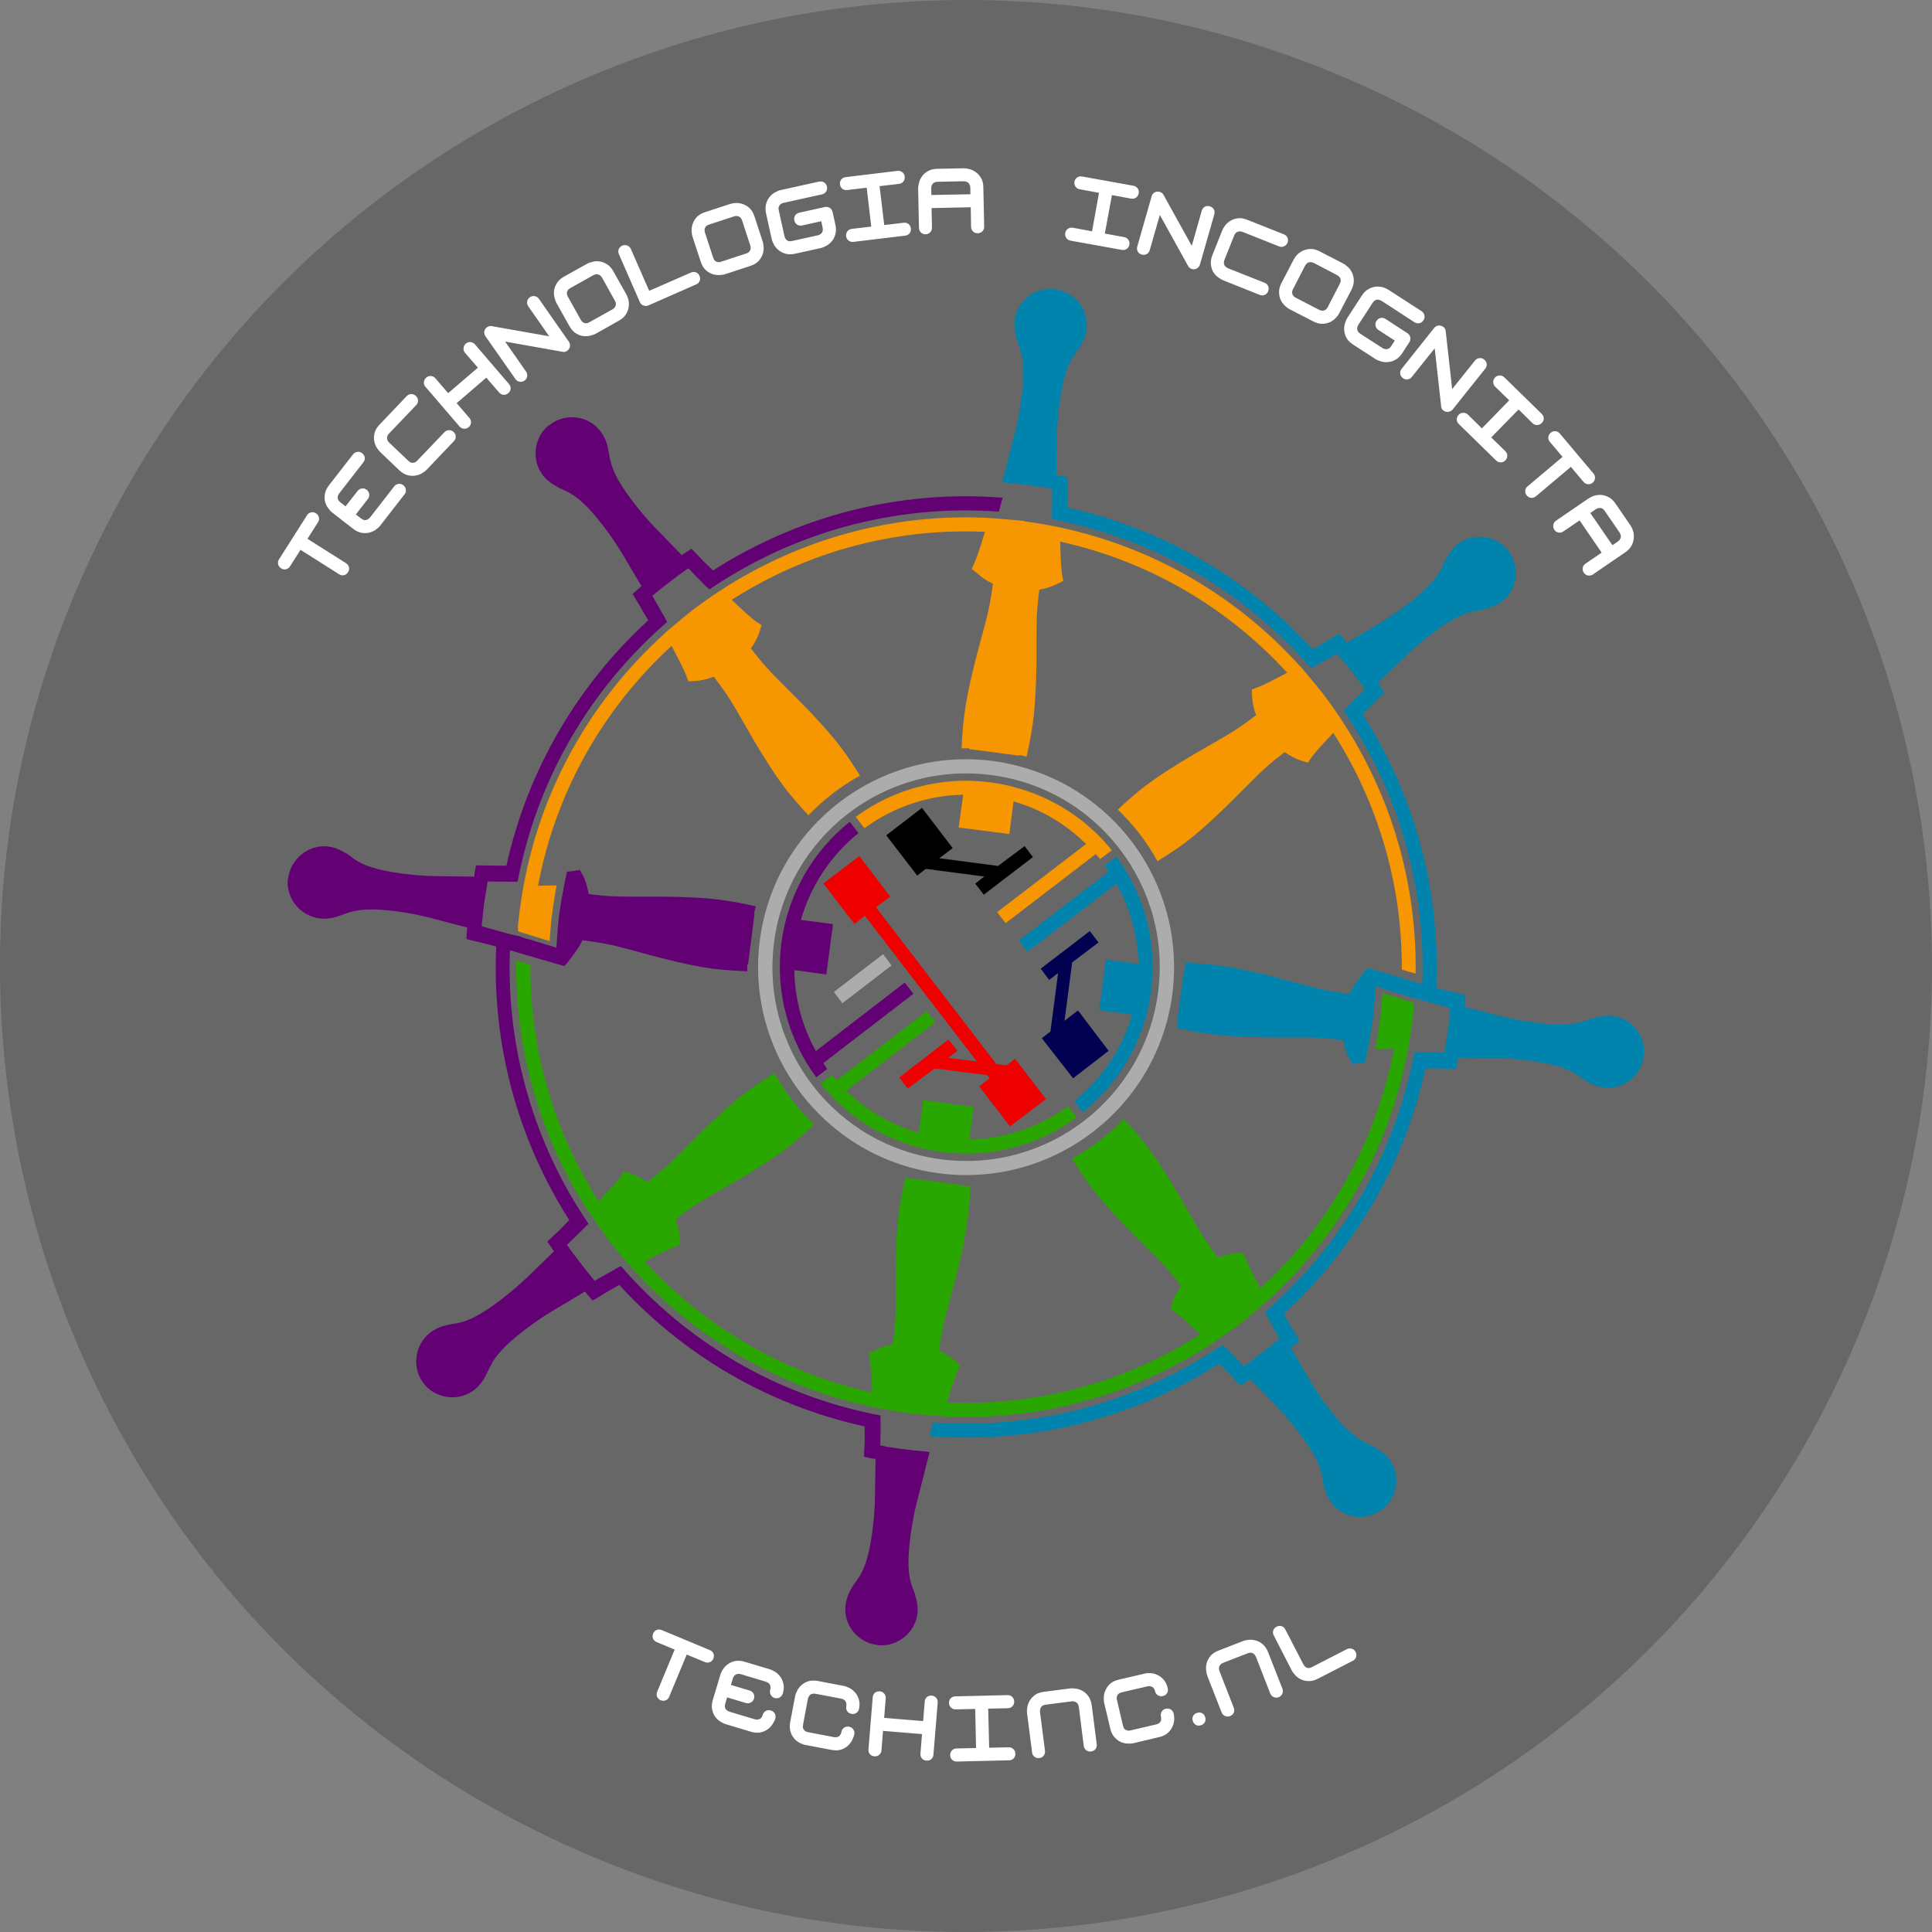 <?xml version="1.0" encoding="UTF-8" standalone="no"?>
<!-- Created with Inkscape (http://www.inkscape.org/) -->

<svg
   xmlns:dc="http://purl.org/dc/elements/1.1/"
   xmlns:cc="http://creativecommons.org/ns#"
   xmlns:rdf="http://www.w3.org/1999/02/22-rdf-syntax-ns#"
   xmlns:svg="http://www.w3.org/2000/svg"
   xmlns="http://www.w3.org/2000/svg"
   xmlns:xlink="http://www.w3.org/1999/xlink"
   xmlns:sodipodi="http://sodipodi.sourceforge.net/DTD/sodipodi-0.dtd"
   xmlns:inkscape="http://www.inkscape.org/namespaces/inkscape"
   width="248.031"
   height="248.031"
   id="svg2"
   version="1.1"
   inkscape:version="0.48.3.1 r9886"
   sodipodi:docname="techinc_studysticker_font.svg">
  <rect width="100%" height="100%" fill="#808080" stroke="none"/>
  <defs
     id="defs4">
    <linearGradient
       id="linearGradient3834">
      <stop
         id="stop3836"
         offset="0"
         style="stop-color:#000000;stop-opacity:1;" />
      <stop
         id="stop3838"
         offset="1"
         style="stop-color:#1a1200;stop-opacity:1;" />
    </linearGradient>
    <linearGradient
       id="linearGradient3803">
      <stop
         style="stop-color:#dfded4;stop-opacity:1;"
         offset="0"
         id="stop3805" />
      <stop
         style="stop-color:#b4aaa3;stop-opacity:1;"
         offset="1"
         id="stop3807" />
    </linearGradient>
    <clipPath
       clipPathUnits="userSpaceOnUse"
       id="clipPath4403">
      <path
         inkscape:connector-curvature="0"
         d="m 180,180 5580,0 0,7740 -5580,0 0,-7740 z"
         id="path4405" />
    </clipPath>
    <clipPath
       clipPathUnits="userSpaceOnUse"
       id="clipPath6692">
      <path
         inkscape:connector-curvature="0"
         d="m 180,180 5580,0 0,7740 -5580,0 0,-7740 z"
         id="path6694" />
    </clipPath>
    <clipPath
       clipPathUnits="userSpaceOnUse"
       id="clipPath3654">
      <path
         inkscape:connector-curvature="0"
         d="m 180,180 5580,0 0,7740 -5580,0 0,-7740 z"
         id="path3656-2" />
    </clipPath>
    <clipPath
       clipPathUnits="userSpaceOnUse"
       id="clipPath3654-7">
      <path
         inkscape:connector-curvature="0"
         d="m 180,180 5580,0 0,7740 -5580,0 0,-7740 z"
         id="path3656-7" />
    </clipPath>
    <radialGradient
       inkscape:collect="always"
       xlink:href="#linearGradient3803"
       id="radialGradient3809"
       cx="325.734"
       cy="1205.963"
       fx="325.734"
       fy="1205.963"
       r="84.54"
       gradientTransform="matrix(1,0,0,1,0,0.023)"
       gradientUnits="userSpaceOnUse" />
    <radialGradient
       inkscape:collect="always"
       xlink:href="#linearGradient3803"
       id="radialGradient3821"
       gradientUnits="userSpaceOnUse"
       gradientTransform="matrix(1,0,0,1,0,-219.977)"
       cx="325.734"
       cy="1205.963"
       fx="325.734"
       fy="1205.963"
       r="84.54" />
    <radialGradient
       inkscape:collect="always"
       xlink:href="#linearGradient3834"
       id="radialGradient3902"
       cx="341.06"
       cy="583.357"
       fx="341.06"
       fy="583.357"
       r="84.54"
       gradientTransform="matrix(1,0,0,1,140,319.993)"
       gradientUnits="userSpaceOnUse" />
    <radialGradient
       inkscape:collect="always"
       xlink:href="#linearGradient3834"
       id="radialGradient5590"
       gradientUnits="userSpaceOnUse"
       gradientTransform="matrix(1,0,0,1,-101.674,-1596.255)"
       cx="325.734"
       cy="1205.963"
       fx="325.734"
       fy="1205.963"
       r="84.54" />
    <radialGradient
       inkscape:collect="always"
       xlink:href="#linearGradient3834"
       id="radialGradient5592"
       gradientUnits="userSpaceOnUse"
       gradientTransform="matrix(1,0,0,1,-101.674,-1596.255)"
       cx="325.734"
       cy="1205.963"
       fx="325.734"
       fy="1205.963"
       r="84.54" />
    <radialGradient
       inkscape:collect="always"
       xlink:href="#linearGradient3834"
       id="radialGradient6783"
       gradientUnits="userSpaceOnUse"
       gradientTransform="matrix(1,0,0,1,-77.549,-716.255)"
       cx="325.734"
       cy="1205.963"
       fx="325.734"
       fy="1205.963"
       r="84.54" />
    <radialGradient
       inkscape:collect="always"
       xlink:href="#linearGradient3834"
       id="radialGradient7069"
       gradientUnits="userSpaceOnUse"
       gradientTransform="matrix(1,0,0,1,-77.549,-716.255)"
       cx="325.734"
       cy="1205.963"
       fx="325.734"
       fy="1205.963"
       r="84.54" />
    <radialGradient
       inkscape:collect="always"
       xlink:href="#linearGradient3834"
       id="radialGradient4186"
       gradientUnits="userSpaceOnUse"
       gradientTransform="matrix(2.775,0,0,2.775,-555.288,-2853.576)"
       cx="330.283"
       cy="1203.732"
       fx="330.283"
       fy="1203.732"
       r="84.54" />
    <radialGradient
       inkscape:collect="always"
       xlink:href="#linearGradient3834"
       id="radialGradient3047"
       gradientUnits="userSpaceOnUse"
       gradientTransform="matrix(2.775,0,0,2.775,-537.744,-2853.576)"
       cx="330.283"
       cy="1203.732"
       fx="330.283"
       fy="1203.732"
       r="84.54" />
    <path
       transform="matrix(-0.896,-0.005,0.005,-0.896,-801.294,1138.088)"
       d="m -195.161,438.624 a 230.517,230.517 0 1 1 -461.034,0 230.517,230.517 0 1 1 461.034,0 z"
       sodipodi:ry="230.51682"
       sodipodi:rx="230.51682"
       sodipodi:cy="438.62436"
       sodipodi:cx="-425.67828"
       id="path5009-5"
       style="fill:#ffffff;fill-opacity:1;stroke:#000000;stroke-width:3;stroke-linejoin:round;stroke-miterlimit:4;stroke-opacity:1;stroke-dasharray:none"
       sodipodi:type="arc" />
  </defs>
  <sodipodi:namedview
     id="base"
     pagecolor="#ffffff"
     bordercolor="#666666"
     borderopacity="1.0"
     inkscape:pageopacity="0.0"
     inkscape:pageshadow="2"
     inkscape:zoom="0.70710678"
     inkscape:cx="29.912056"
     inkscape:cy="150.56972"
     inkscape:document-units="px"
     inkscape:current-layer="g26854"
     showgrid="false"
     inkscape:window-width="1364"
     inkscape:window-height="750"
     inkscape:window-x="0"
     inkscape:window-y="0"
     inkscape:window-maximized="0"
     showguides="true"
     inkscape:guide-bbox="true"
     units="mm" />
  <g
     inkscape:groupmode="layer"
     id="layer2"
     inkscape:label="Layer"
     transform="translate(0,-804.331)" />
  <g
     inkscape:label="Layer 1"
     inkscape:groupmode="layer"
     id="layer1"
     transform="translate(0,-804.331)">
    <path
       sodipodi:type="arc"
       style="fill:none;stroke:none"
       id="path5149"
       sodipodi:cx="-425.67828"
       sodipodi:cy="438.62436"
       sodipodi:rx="230.51682"
       sodipodi:ry="230.51682"
       d="m -195.161,438.624 c 0,127.311 -103.206,230.517 -230.517,230.517 -127.311,0 -230.517,-103.206 -230.517,-230.517 0,-127.311 103.206,-230.517 230.517,-230.517 127.311,0 230.517,103.206 230.517,230.517 z"
       transform="matrix(0.822,0.408,-0.408,0.822,791.414,559.845)" />
    <g
       id="g26854"
       transform="translate(-138.306,181.636)">
      <path
         inkscape:export-ydpi="381.03931"
         inkscape:export-xdpi="381.03931"
         inkscape:export-filename="/home/erik/techinc_sticker_2048.png"
         sodipodi:nodetypes="ssssss"
         inkscape:connector-curvature="0"
         id="path5163"
         d="m 208.203,858.264 c 61.609,29.889 135.783,4.174 165.671,-57.435 29.889,-61.609 4.174,-135.783 -57.435,-165.671 -30.805,-14.944 -64.75,-15.988 -94.731,-5.594 -29.981,10.394 -55.996,32.225 -70.941,63.029 -29.889,61.609 -4.174,135.783 57.435,165.671 z"
         style="fill:#000000;fill-opacity:0.196;stroke:none" />
      <path
         inkscape:connector-curvature="0"
         id="text4915"
         d="m 261.996,644.299 -3.35,0.067 c -0.462,0.009 -0.859,0.107 -1.174,0.28 -0.316,0.174 -0.567,0.382 -0.761,0.641 -0.194,0.251 -0.332,0.531 -0.414,0.827 -0.082,0.297 -0.125,0.567 -0.12,0.814 l 0.107,5.018 c 0.005,0.239 0.091,0.444 0.254,0.601 0.163,0.156 0.361,0.232 0.601,0.227 0.239,-0.005 0.431,-0.091 0.587,-0.254 0.156,-0.163 0.232,-0.361 0.227,-0.601 l -0.053,-2.509 5.032,-0.107 0.04,2.509 c 0.005,0.239 0.091,0.444 0.254,0.601 0.163,0.156 0.361,0.232 0.601,0.227 0.239,-0.005 0.444,-0.091 0.601,-0.254 0.156,-0.163 0.232,-0.361 0.227,-0.601 l -0.107,-5.031 c -0.009,-0.462 -0.093,-0.846 -0.267,-1.161 -0.174,-0.316 -0.395,-0.567 -0.654,-0.761 -0.251,-0.194 -0.517,-0.332 -0.814,-0.414 -0.297,-0.082 -0.567,-0.125 -0.814,-0.12 z m -8.475,0.334 -6.646,0.801 c -0.237,0.028 -0.434,0.13 -0.574,0.307 -0.139,0.177 -0.188,0.39 -0.16,0.627 0.028,0.237 0.13,0.421 0.307,0.561 0.177,0.139 0.39,0.189 0.627,0.16 l 2.496,-0.294 0.587,4.991 -2.496,0.294 c -0.237,0.028 -0.421,0.13 -0.561,0.307 -0.139,0.177 -0.202,0.39 -0.173,0.627 0.028,0.237 0.143,0.421 0.32,0.561 0.177,0.139 0.376,0.202 0.614,0.173 l 6.646,-0.801 c 0.237,-0.028 0.434,-0.13 0.574,-0.307 0.139,-0.177 0.189,-0.376 0.16,-0.614 -0.028,-0.237 -0.13,-0.434 -0.307,-0.574 -0.177,-0.139 -0.376,-0.188 -0.614,-0.16 l -2.496,0.294 -0.601,-4.991 2.496,-0.294 c 0.237,-0.028 0.421,-0.13 0.561,-0.307 0.139,-0.177 0.202,-0.39 0.173,-0.627 -0.028,-0.237 -0.13,-0.421 -0.307,-0.561 -0.177,-0.139 -0.39,-0.202 -0.627,-0.173 z m 23.529,0.707 c -0.167,8e-5 -0.315,0.037 -0.454,0.133 -0.185,0.128 -0.304,0.312 -0.347,0.547 -0.043,0.235 0.005,0.455 0.133,0.641 0.128,0.185 0.312,0.291 0.547,0.334 l 2.469,0.454 -0.894,4.938 -2.469,-0.454 c -0.235,-0.043 -0.442,0.005 -0.627,0.133 -0.185,0.128 -0.304,0.312 -0.347,0.547 -0.043,0.235 0.005,0.442 0.133,0.627 0.128,0.185 0.299,0.304 0.534,0.347 l 6.593,1.188 c 0.235,0.043 0.442,0.008 0.627,-0.12 0.185,-0.128 0.304,-0.312 0.347,-0.547 0.043,-0.235 -0.005,-0.442 -0.133,-0.627 -0.128,-0.185 -0.299,-0.304 -0.534,-0.347 l -2.482,-0.454 0.908,-4.938 2.469,0.454 c 0.235,0.043 0.442,-0.005 0.627,-0.133 0.185,-0.128 0.304,-0.312 0.347,-0.547 0.043,-0.235 -0.005,-0.442 -0.133,-0.627 -0.128,-0.185 -0.312,-0.304 -0.547,-0.347 l -6.593,-1.188 c -0.059,-0.011 -0.118,-0.013 -0.173,-0.013 z m -15.028,0.627 c 0.087,-0.002 0.184,0.018 0.28,0.04 0.104,0.022 0.186,0.058 0.267,0.12 0.089,0.062 0.163,0.156 0.214,0.267 0.058,0.103 0.09,0.233 0.093,0.4 l 0.013,0.841 -5.018,0.093 -0.013,-0.841 c -0.002,-0.088 0.005,-0.171 0.027,-0.267 0.022,-0.104 0.058,-0.199 0.12,-0.28 0.062,-0.089 0.151,-0.164 0.254,-0.214 0.11,-0.058 0.246,-0.09 0.414,-0.093 l 3.35,-0.067 z m -18.378,0.027 c -0.056,0.002 -0.115,4.4e-4 -0.173,0.013 l -4.911,1.081 c -0.249,0.055 -0.505,0.158 -0.774,0.307 -0.261,0.148 -0.488,0.351 -0.694,0.601 -0.198,0.248 -0.346,0.547 -0.44,0.894 -0.095,0.347 -0.1,0.75 0,1.201 l 0.721,3.27 c 0.055,0.249 0.158,0.505 0.307,0.774 0.148,0.261 0.351,0.488 0.601,0.694 0.248,0.198 0.547,0.346 0.894,0.44 0.347,0.095 0.75,0.1 1.201,0 l 3.27,-0.721 c 0.241,-0.053 0.492,-0.158 0.761,-0.307 0.269,-0.149 0.509,-0.353 0.707,-0.601 0.206,-0.25 0.346,-0.547 0.44,-0.894 0.095,-0.347 0.1,-0.75 0,-1.201 l -0.36,-1.628 c -0.052,-0.234 -0.17,-0.413 -0.36,-0.534 -0.19,-0.121 -0.407,-0.158 -0.641,-0.107 l -3.27,0.721 c -0.234,0.052 -0.413,0.17 -0.534,0.36 -0.121,0.19 -0.158,0.407 -0.107,0.641 0.052,0.234 0.17,0.413 0.36,0.534 0.19,0.121 0.407,0.158 0.641,0.107 l 2.456,-0.547 0.173,0.814 c 0.036,0.163 0.044,0.306 0.013,0.427 -0.024,0.112 -0.075,0.212 -0.147,0.294 -0.064,0.08 -0.144,0.141 -0.24,0.187 -0.088,0.044 -0.168,0.074 -0.254,0.093 l -3.27,0.721 c -0.163,0.036 -0.308,0.049 -0.427,0.027 -0.113,-0.032 -0.214,-0.083 -0.294,-0.147 -0.081,-0.072 -0.143,-0.152 -0.187,-0.24 -0.046,-0.096 -0.074,-0.181 -0.093,-0.267 l -0.721,-3.27 c -0.036,-0.163 -0.051,-0.302 -0.027,-0.414 0.03,-0.121 0.083,-0.228 0.147,-0.307 0.072,-0.081 0.152,-0.143 0.24,-0.187 0.096,-0.046 0.181,-0.074 0.267,-0.093 l 4.911,-1.081 c 0.234,-0.052 0.413,-0.17 0.534,-0.36 0.121,-0.19 0.158,-0.407 0.107,-0.641 -0.052,-0.234 -0.184,-0.413 -0.374,-0.534 -0.143,-0.091 -0.287,-0.126 -0.454,-0.12 z m 43.228,1.308 c -0.179,0.015 -0.336,0.075 -0.467,0.187 -0.124,0.114 -0.207,0.253 -0.254,0.414 l -1.842,6.446 c -0.066,0.23 -0.043,0.443 0.067,0.641 0.109,0.197 0.277,0.321 0.507,0.387 0.23,0.066 0.443,0.043 0.641,-0.067 0.197,-0.109 0.321,-0.277 0.387,-0.507 l 1.295,-4.511 3.617,6.526 c 0.072,0.153 0.189,0.272 0.334,0.347 0.152,0.077 0.31,0.111 0.48,0.093 0.178,-0.015 0.33,-0.086 0.454,-0.2 0.132,-0.112 0.221,-0.253 0.267,-0.414 l 1.842,-6.433 c 0.066,-0.23 0.043,-0.443 -0.067,-0.641 -0.109,-0.197 -0.277,-0.321 -0.507,-0.387 -0.23,-0.066 -0.443,-0.056 -0.641,0.053 -0.197,0.109 -0.334,0.291 -0.4,0.52 l -1.281,4.498 -3.617,-6.526 c -0.072,-0.153 -0.182,-0.257 -0.334,-0.334 -0.144,-0.075 -0.31,-0.111 -0.48,-0.093 z m -54.052,1.455 c -0.308,0.008 -0.579,0.057 -0.814,0.133 l -3.176,1.041 c -0.439,0.144 -0.79,0.342 -1.041,0.601 -0.251,0.258 -0.424,0.536 -0.534,0.841 -0.113,0.297 -0.168,0.6 -0.16,0.908 0.008,0.308 0.043,0.579 0.12,0.814 l 1.041,3.176 c 0.144,0.439 0.342,0.79 0.601,1.041 0.258,0.251 0.544,0.435 0.841,0.547 0.304,0.11 0.608,0.153 0.908,0.147 0.308,-0.008 0.585,-0.041 0.827,-0.12 l 3.176,-1.041 c 0.439,-0.144 0.79,-0.342 1.041,-0.601 0.251,-0.258 0.435,-0.544 0.547,-0.841 0.11,-0.304 0.153,-0.608 0.147,-0.908 -0.008,-0.308 -0.054,-0.585 -0.133,-0.827 l -1.041,-3.176 c -0.144,-0.439 -0.342,-0.79 -0.601,-1.041 -0.258,-0.251 -0.536,-0.424 -0.841,-0.534 -0.297,-0.113 -0.6,-0.168 -0.908,-0.16 z m -0.013,1.668 c 0.106,-0.009 0.198,0.004 0.294,0.04 0.103,0.033 0.2,0.096 0.28,0.187 0.085,0.081 0.148,0.201 0.2,0.36 l 1.041,3.176 c 0.027,0.083 0.044,0.188 0.053,0.294 0.007,0.098 -0.007,0.19 -0.04,0.294 -0.036,0.096 -0.098,0.193 -0.187,0.28 -0.084,0.078 -0.201,0.135 -0.36,0.187 l -3.176,1.041 c -0.091,0.03 -0.188,0.057 -0.294,0.067 -0.098,0.007 -0.198,-0.004 -0.294,-0.04 -0.096,-0.036 -0.195,-0.106 -0.28,-0.187 -0.08,-0.091 -0.135,-0.215 -0.187,-0.374 l -1.041,-3.176 c -0.027,-0.083 -0.046,-0.182 -0.053,-0.28 -0.009,-0.106 0.004,-0.198 0.04,-0.294 0.033,-0.103 0.09,-0.203 0.173,-0.28 0.089,-0.088 0.215,-0.148 0.374,-0.2 l 3.176,-1.041 c 0.083,-0.027 0.182,-0.046 0.28,-0.053 z m 64.742,0.28 c -0.094,-0.004 -0.191,0.004 -0.28,0.013 -0.358,0.038 -0.668,0.13 -0.948,0.294 -0.277,0.156 -0.517,0.359 -0.707,0.601 -0.191,0.242 -0.322,0.478 -0.414,0.707 l -1.241,3.11 c -0.171,0.43 -0.238,0.83 -0.2,1.188 0.038,0.358 0.124,0.671 0.28,0.948 0.163,0.28 0.366,0.506 0.601,0.694 0.242,0.191 0.484,0.333 0.721,0.427 l 4.671,1.868 c 0.222,0.088 0.433,0.089 0.641,0 0.207,-0.089 0.352,-0.245 0.44,-0.467 0.088,-0.222 0.089,-0.447 0,-0.654 -0.089,-0.207 -0.245,-0.352 -0.467,-0.44 l -4.671,-1.855 c -0.082,-0.032 -0.166,-0.086 -0.254,-0.147 -0.08,-0.058 -0.142,-0.122 -0.2,-0.214 -0.05,-0.089 -0.08,-0.19 -0.093,-0.307 -0.003,-0.121 0.018,-0.272 0.08,-0.427 l 1.241,-3.11 c 0.032,-0.081 0.076,-0.16 0.133,-0.24 0.061,-0.087 0.138,-0.15 0.227,-0.2 0.092,-0.058 0.193,-0.087 0.307,-0.093 0.124,-0.011 0.272,0.005 0.427,0.067 l 4.658,1.855 c 0.222,0.088 0.433,0.089 0.641,0 0.207,-0.089 0.365,-0.245 0.454,-0.467 0.088,-0.222 0.089,-0.434 0,-0.641 -0.089,-0.207 -0.245,-0.352 -0.467,-0.44 l -4.671,-1.855 c -0.322,-0.128 -0.626,-0.203 -0.908,-0.214 z m -79.036,3.457 c -0.107,0.003 -0.211,0.019 -0.32,0.067 -0.219,0.096 -0.372,0.257 -0.454,0.467 -0.082,0.21 -0.069,0.422 0.027,0.641 l 2.683,6.139 c 0.096,0.219 0.244,0.358 0.454,0.44 0.21,0.082 0.435,0.083 0.654,-0.013 l 6.126,-2.696 c 0.219,-0.096 0.372,-0.244 0.454,-0.454 0.082,-0.21 0.069,-0.422 -0.027,-0.641 -0.096,-0.219 -0.244,-0.372 -0.454,-0.454 -0.21,-0.082 -0.422,-0.069 -0.641,0.027 l -5.365,2.349 -2.349,-5.365 c -0.096,-0.219 -0.257,-0.372 -0.467,-0.454 -0.105,-0.041 -0.213,-0.057 -0.32,-0.053 z m 88.085,0.494 c -0.36,0.002 -0.693,0.079 -0.988,0.214 -0.291,0.128 -0.547,0.299 -0.761,0.52 -0.213,0.222 -0.367,0.448 -0.48,0.667 l -1.548,2.976 c -0.212,0.411 -0.309,0.788 -0.307,1.148 0.002,0.36 0.059,0.684 0.187,0.974 0.135,0.294 0.319,0.551 0.534,0.761 0.222,0.213 0.441,0.377 0.667,0.494 l 2.976,1.535 c 0.411,0.212 0.801,0.323 1.161,0.32 0.36,-0.002 0.684,-0.072 0.974,-0.2 0.294,-0.135 0.538,-0.306 0.747,-0.52 0.213,-0.222 0.377,-0.441 0.494,-0.667 l 1.548,-2.976 c 0.212,-0.411 0.309,-0.801 0.307,-1.161 -0.002,-0.36 -0.065,-0.68 -0.2,-0.974 -0.128,-0.291 -0.299,-0.547 -0.52,-0.761 -0.222,-0.213 -0.448,-0.38 -0.667,-0.494 l -2.976,-1.535 c -0.411,-0.212 -0.788,-0.323 -1.148,-0.32 z m -91.728,1.575 c -0.153,0.004 -0.304,0.033 -0.454,0.067 -0.3,0.068 -0.558,0.16 -0.774,0.28 l -2.923,1.628 c -0.404,0.226 -0.698,0.499 -0.894,0.801 -0.197,0.302 -0.324,0.601 -0.374,0.921 -0.053,0.313 -0.041,0.621 0.027,0.921 0.068,0.3 0.16,0.558 0.28,0.774 l 1.642,2.923 c 0.226,0.404 0.486,0.711 0.787,0.908 0.302,0.197 0.608,0.32 0.921,0.374 0.32,0.049 0.628,0.037 0.921,-0.027 0.3,-0.068 0.565,-0.156 0.787,-0.28 l 2.923,-1.642 c 0.404,-0.226 0.698,-0.486 0.894,-0.787 0.197,-0.302 0.32,-0.608 0.374,-0.921 0.049,-0.32 0.05,-0.628 -0.013,-0.921 -0.068,-0.3 -0.169,-0.565 -0.294,-0.787 l -1.642,-2.923 c -0.226,-0.404 -0.486,-0.698 -0.787,-0.894 -0.302,-0.197 -0.614,-0.324 -0.934,-0.374 -0.156,-0.027 -0.314,-0.044 -0.467,-0.04 z m 91.701,0.12 c 0.125,0.002 0.265,0.03 0.414,0.107 l 2.963,1.548 c 0.078,0.04 0.153,0.095 0.227,0.16 0.081,0.069 0.145,0.147 0.187,0.24 0.049,0.097 0.076,0.199 0.067,0.32 0.002,0.118 -0.043,0.252 -0.12,0.4 l -1.535,2.976 c -0.04,0.078 -0.091,0.159 -0.16,0.24 -0.065,0.074 -0.143,0.138 -0.24,0.187 -0.093,0.042 -0.209,0.055 -0.334,0.053 -0.114,-0.005 -0.252,-0.043 -0.4,-0.12 l -2.963,-1.535 c -0.085,-0.044 -0.173,-0.105 -0.254,-0.173 -0.074,-0.065 -0.132,-0.147 -0.174,-0.24 -0.042,-0.093 -0.065,-0.203 -0.067,-0.32 0.009,-0.121 0.057,-0.252 0.133,-0.4 l 1.535,-2.976 c 0.04,-0.078 0.095,-0.153 0.16,-0.227 0.069,-0.081 0.147,-0.145 0.24,-0.187 0.097,-0.049 0.206,-0.059 0.32,-0.053 z m -91.701,1.548 c 0.051,-0.003 0.11,0.005 0.16,0.013 0.108,0.013 0.211,0.059 0.307,0.133 0.099,0.063 0.185,0.161 0.267,0.307 l 1.628,2.923 c 0.043,0.076 0.09,0.165 0.12,0.267 0.026,0.095 0.026,0.199 0.013,0.307 -0.017,0.101 -0.063,0.204 -0.133,0.307 -0.067,0.092 -0.174,0.185 -0.32,0.267 l -2.923,1.628 c -0.083,0.047 -0.165,0.09 -0.267,0.12 -0.095,0.026 -0.193,0.03 -0.294,0.013 -0.101,-0.017 -0.208,-0.057 -0.307,-0.12 -0.096,-0.074 -0.185,-0.188 -0.267,-0.334 l -1.628,-2.923 c -0.043,-0.077 -0.081,-0.158 -0.107,-0.254 -0.03,-0.102 -0.043,-0.206 -0.027,-0.307 0.013,-0.108 0.053,-0.215 0.12,-0.307 0.07,-0.103 0.188,-0.185 0.334,-0.267 l 2.923,-1.642 c 0.076,-0.043 0.158,-0.081 0.254,-0.107 0.051,-0.015 0.096,-0.023 0.147,-0.027 z m 100.043,1.602 c -0.316,0.033 -0.634,0.144 -0.948,0.32 -0.314,0.177 -0.589,0.453 -0.841,0.841 l -1.828,2.816 c -0.139,0.214 -0.247,0.466 -0.334,0.761 -0.083,0.289 -0.109,0.598 -0.08,0.921 0.033,0.316 0.13,0.634 0.307,0.948 0.177,0.314 0.466,0.589 0.854,0.841 l 2.803,1.815 c 0.207,0.134 0.465,0.247 0.761,0.334 0.295,0.087 0.592,0.113 0.908,0.08 0.322,-0.029 0.647,-0.13 0.961,-0.307 0.314,-0.177 0.603,-0.453 0.854,-0.841 l 0.908,-1.401 c 0.13,-0.201 0.167,-0.42 0.12,-0.641 -0.047,-0.221 -0.173,-0.39 -0.374,-0.521 l -2.803,-1.828 c -0.201,-0.13 -0.42,-0.167 -0.641,-0.12 -0.221,0.047 -0.39,0.173 -0.52,0.374 -0.13,0.201 -0.167,0.407 -0.12,0.627 0.047,0.221 0.16,0.404 0.36,0.534 l 2.109,1.361 -0.454,0.707 c -0.091,0.141 -0.186,0.244 -0.294,0.307 -0.097,0.061 -0.199,0.088 -0.307,0.093 -0.102,0.01 -0.207,-0.004 -0.307,-0.04 -0.093,-0.032 -0.167,-0.072 -0.24,-0.12 l -2.816,-1.815 c -0.141,-0.091 -0.239,-0.193 -0.307,-0.294 -0.057,-0.103 -0.097,-0.205 -0.107,-0.307 -0.006,-0.108 0.008,-0.2 0.04,-0.294 0.036,-0.1 0.072,-0.193 0.12,-0.267 l 1.828,-2.816 c 0.091,-0.14 0.184,-0.233 0.28,-0.294 0.108,-0.063 0.205,-0.097 0.307,-0.107 0.108,-0.006 0.214,0.008 0.307,0.04 0.1,0.036 0.193,0.072 0.267,0.12 l 4.204,2.736 c 0.201,0.13 0.42,0.167 0.641,0.12 0.221,-0.047 0.39,-0.173 0.521,-0.374 0.13,-0.201 0.167,-0.407 0.12,-0.627 -0.047,-0.221 -0.16,-0.404 -0.36,-0.534 l -4.217,-2.723 c -0.214,-0.139 -0.466,-0.26 -0.761,-0.347 -0.289,-0.083 -0.598,-0.109 -0.921,-0.08 z m -108.117,1.201 c -0.162,0.003 -0.32,0.058 -0.467,0.16 -0.196,0.137 -0.308,0.312 -0.347,0.534 -0.04,0.222 0.01,0.431 0.147,0.627 l 2.683,3.844 -7.34,-1.295 c -0.165,-0.041 -0.325,-0.03 -0.48,0.04 -0.149,0.065 -0.279,0.163 -0.374,0.307 -0.101,0.148 -0.151,0.308 -0.147,0.48 0.01,0.168 0.064,0.33 0.16,0.467 l 3.844,5.485 c 0.137,0.196 0.312,0.308 0.534,0.347 0.222,0.04 0.431,0.003 0.627,-0.133 0.196,-0.137 0.308,-0.325 0.347,-0.547 0.04,-0.222 -0.01,-0.431 -0.147,-0.627 l -2.683,-3.844 7.354,1.308 c 0.165,0.041 0.318,0.025 0.467,-0.04 0.156,-0.07 0.279,-0.177 0.374,-0.32 0.101,-0.148 0.144,-0.299 0.133,-0.467 -0.004,-0.172 -0.051,-0.33 -0.147,-0.467 l -3.83,-5.485 c -0.137,-0.196 -0.325,-0.321 -0.547,-0.36 -0.056,-0.01 -0.106,-0.015 -0.16,-0.013 z m 116.285,3.777 c -0.084,-5.5e-4 -0.171,0.014 -0.254,0.04 -0.158,0.057 -0.296,0.149 -0.4,0.28 l -4.177,5.245 c -0.149,0.187 -0.212,0.39 -0.187,0.614 0.025,0.224 0.133,0.411 0.32,0.561 0.187,0.149 0.39,0.212 0.614,0.187 0.224,-0.025 0.411,-0.133 0.561,-0.32 l 2.936,-3.67 0.827,7.42 c 0.007,0.169 0.056,0.316 0.16,0.44 0.111,0.129 0.249,0.217 0.414,0.267 0.171,0.054 0.336,0.044 0.494,-0.013 0.164,-0.052 0.309,-0.136 0.414,-0.267 l 4.177,-5.232 c 0.149,-0.187 0.212,-0.39 0.187,-0.614 -0.025,-0.224 -0.133,-0.411 -0.32,-0.561 -0.187,-0.149 -0.39,-0.212 -0.614,-0.187 -0.224,0.025 -0.411,0.12 -0.561,0.307 l -2.936,3.67 -0.827,-7.407 c -0.008,-0.169 -0.063,-0.324 -0.174,-0.454 -0.105,-0.124 -0.236,-0.204 -0.4,-0.254 -0.085,-0.027 -0.17,-0.053 -0.254,-0.053 z m -124.533,2.135 c -0.16,0.019 -0.304,0.083 -0.44,0.2 -0.181,0.156 -0.276,0.349 -0.294,0.574 -0.017,0.225 0.044,0.432 0.2,0.614 l 1.642,1.895 -3.817,3.27 -1.628,-1.895 c -0.156,-0.181 -0.349,-0.29 -0.574,-0.307 -0.225,-0.017 -0.432,0.058 -0.614,0.214 -0.181,0.156 -0.276,0.349 -0.294,0.574 -0.017,0.225 0.044,0.419 0.2,0.601 l 4.364,5.085 c 0.156,0.181 0.349,0.276 0.574,0.294 0.225,0.017 0.432,-0.044 0.614,-0.2 0.181,-0.156 0.276,-0.349 0.294,-0.574 0.017,-0.225 -0.058,-0.432 -0.214,-0.614 l -1.628,-1.895 3.804,-3.27 1.642,1.895 c 0.156,0.181 0.349,0.29 0.574,0.307 0.225,0.017 0.419,-0.058 0.601,-0.214 0.181,-0.156 0.29,-0.349 0.307,-0.574 0.017,-0.225 -0.058,-0.419 -0.214,-0.601 l -4.364,-5.085 c -0.156,-0.181 -0.336,-0.276 -0.561,-0.294 -0.056,-0.004 -0.12,-0.006 -0.174,0 z m 132.3,4.284 c -0.225,0.003 -0.434,0.083 -0.601,0.254 -0.167,0.171 -0.243,0.375 -0.24,0.601 0.003,0.225 0.083,0.42 0.254,0.587 l 1.802,1.748 -3.51,3.603 -1.788,-1.762 c -0.171,-0.167 -0.375,-0.243 -0.601,-0.24 -0.225,0.003 -0.42,0.083 -0.587,0.254 -0.167,0.171 -0.256,0.375 -0.254,0.601 0.003,0.225 0.096,0.42 0.267,0.587 l 4.791,4.684 c 0.171,0.167 0.375,0.243 0.601,0.24 0.225,-0.003 0.42,-0.083 0.587,-0.254 0.167,-0.171 0.243,-0.375 0.24,-0.601 -0.003,-0.225 -0.083,-0.42 -0.254,-0.587 l -1.802,-1.762 3.51,-3.59 1.788,1.762 c 0.171,0.167 0.375,0.243 0.601,0.24 0.225,-0.003 0.42,-0.096 0.587,-0.267 0.167,-0.171 0.256,-0.362 0.254,-0.587 -0.003,-0.225 -0.096,-0.42 -0.267,-0.587 l -4.791,-4.684 c -0.171,-0.167 -0.362,-0.243 -0.587,-0.24 z m -139.748,2.389 c -0.225,0.005 -0.422,0.094 -0.587,0.267 l -3.47,3.643 c -0.319,0.335 -0.528,0.668 -0.627,1.014 -0.099,0.346 -0.127,0.681 -0.08,1.001 0.041,0.315 0.141,0.614 0.294,0.881 0.153,0.267 0.328,0.483 0.507,0.654 l 2.416,2.309 c 0.335,0.319 0.681,0.528 1.028,0.627 0.346,0.099 0.673,0.121 0.988,0.08 0.32,-0.047 0.606,-0.133 0.868,-0.28 0.267,-0.153 0.491,-0.323 0.667,-0.507 l 3.47,-3.644 c 0.165,-0.173 0.246,-0.362 0.24,-0.587 -0.005,-0.225 -0.094,-0.422 -0.267,-0.587 -0.173,-0.165 -0.375,-0.246 -0.601,-0.24 -0.225,0.005 -0.422,0.094 -0.587,0.267 l -3.47,3.63 c -0.06,0.063 -0.125,0.128 -0.214,0.187 -0.083,0.053 -0.187,0.087 -0.294,0.107 -0.101,0.014 -0.207,0.004 -0.32,-0.027 -0.114,-0.042 -0.226,-0.125 -0.347,-0.24 l -2.429,-2.309 c -0.064,-0.06 -0.121,-0.13 -0.173,-0.214 -0.059,-0.089 -0.093,-0.179 -0.107,-0.28 -0.019,-0.107 -0.01,-0.226 0.027,-0.334 0.037,-0.119 0.111,-0.239 0.227,-0.36 l 3.47,-3.63 c 0.165,-0.173 0.246,-0.375 0.24,-0.601 -0.005,-0.225 -0.094,-0.422 -0.267,-0.587 -0.173,-0.165 -0.375,-0.246 -0.601,-0.24 z m 146.741,4.765 c -0.161,0.018 -0.317,0.085 -0.454,0.2 -0.183,0.154 -0.288,0.336 -0.307,0.561 -0.019,0.225 0.046,0.431 0.2,0.614 l 1.628,1.922 -4.484,3.777 c -0.183,0.154 -0.288,0.336 -0.307,0.561 -0.019,0.225 0.046,0.431 0.2,0.614 0.154,0.183 0.336,0.288 0.561,0.307 0.225,0.019 0.431,-0.046 0.614,-0.2 l 4.484,-3.777 1.615,1.922 c 0.154,0.183 0.349,0.288 0.574,0.307 0.225,0.019 0.431,-0.046 0.614,-0.2 0.183,-0.154 0.274,-0.349 0.294,-0.574 0.019,-0.225 -0.046,-0.418 -0.2,-0.601 l -4.311,-5.125 c -0.154,-0.183 -0.336,-0.288 -0.561,-0.307 -0.056,-0.005 -0.107,-0.006 -0.16,0 z m -153.494,2.643 c -0.054,-0.004 -0.104,0.006 -0.16,0.013 -0.224,0.028 -0.414,0.132 -0.561,0.32 l -3.083,3.964 c -0.284,0.365 -0.456,0.727 -0.52,1.081 -0.064,0.354 -0.065,0.687 0.013,1.001 0.072,0.309 0.208,0.59 0.387,0.841 0.179,0.251 0.366,0.449 0.561,0.601 l 2.643,2.055 c 0.365,0.284 0.713,0.457 1.068,0.521 0.354,0.064 0.692,0.059 1.001,-0.013 0.314,-0.079 0.595,-0.201 0.841,-0.374 0.25,-0.179 0.457,-0.373 0.614,-0.574 l 3.083,-3.964 c 0.147,-0.189 0.201,-0.39 0.174,-0.614 -0.028,-0.224 -0.132,-0.414 -0.32,-0.561 -0.189,-0.147 -0.39,-0.201 -0.614,-0.173 -0.224,0.028 -0.414,0.132 -0.561,0.32 l -3.083,3.964 c -0.054,0.069 -0.131,0.133 -0.214,0.2 -0.078,0.061 -0.163,0.117 -0.267,0.147 -0.099,0.024 -0.204,0.02 -0.32,0 -0.117,-0.031 -0.242,-0.097 -0.374,-0.2 l -0.667,-0.507 1.548,-1.989 c 0.147,-0.189 0.201,-0.39 0.173,-0.614 -0.028,-0.224 -0.132,-0.413 -0.32,-0.561 -0.189,-0.147 -0.39,-0.201 -0.614,-0.173 -0.224,0.028 -0.414,0.132 -0.561,0.32 l -1.548,1.975 -0.654,-0.507 c -0.069,-0.054 -0.139,-0.123 -0.2,-0.2 -0.067,-0.083 -0.11,-0.168 -0.133,-0.267 -0.03,-0.104 -0.026,-0.223 0,-0.334 0.025,-0.122 0.084,-0.242 0.187,-0.374 l 3.083,-3.964 c 0.147,-0.189 0.215,-0.39 0.187,-0.614 -0.028,-0.224 -0.145,-0.413 -0.334,-0.561 -0.141,-0.11 -0.293,-0.175 -0.454,-0.187 z m 159.286,5.539 c -0.233,0.004 -0.448,0.036 -0.667,0.107 -0.293,0.095 -0.544,0.221 -0.747,0.36 l -4.151,2.843 c -0.197,0.135 -0.306,0.312 -0.347,0.534 -0.041,0.222 -0.002,0.43 0.133,0.627 0.135,0.197 0.312,0.319 0.534,0.36 0.222,0.041 0.43,-0.011 0.627,-0.147 l 2.082,-1.415 2.829,4.137 -2.069,1.415 c -0.197,0.135 -0.319,0.312 -0.36,0.534 -0.041,0.222 0.011,0.443 0.147,0.641 0.135,0.197 0.312,0.306 0.534,0.347 0.222,0.041 0.43,0.002 0.627,-0.133 l 4.151,-2.843 c 0.381,-0.262 0.646,-0.549 0.814,-0.868 0.168,-0.318 0.26,-0.638 0.28,-0.961 0.025,-0.317 9.5e-4,-0.628 -0.093,-0.921 -0.095,-0.293 -0.221,-0.544 -0.36,-0.747 l -1.895,-2.763 c -0.262,-0.381 -0.549,-0.646 -0.867,-0.814 -0.318,-0.168 -0.638,-0.274 -0.961,-0.294 -0.079,-0.006 -0.163,-9.4e-4 -0.24,0 z m 0.08,1.668 c 0.108,0.003 0.209,0.035 0.307,0.093 0.109,0.06 0.212,0.156 0.307,0.294 l 1.895,2.763 c 0.05,0.072 0.086,0.161 0.12,0.254 0.039,0.099 0.061,0.192 0.053,0.294 -0.003,0.108 -0.042,0.218 -0.107,0.32 -0.054,0.105 -0.142,0.199 -0.28,0.294 l -0.694,0.48 -2.843,-4.137 0.694,-0.48 c 0.072,-0.05 0.148,-0.086 0.24,-0.12 0.099,-0.039 0.205,-0.061 0.307,-0.053 z m -165.305,0.547 c -0.054,9.4e-4 -0.118,0.014 -0.173,0.027 -0.22,0.049 -0.392,0.172 -0.521,0.374 l -3.59,5.659 c -0.128,0.202 -0.156,0.407 -0.107,0.627 0.049,0.22 0.172,0.392 0.374,0.521 0.202,0.128 0.407,0.169 0.627,0.12 0.22,-0.049 0.392,-0.172 0.521,-0.374 l 1.348,-2.122 4.951,3.136 c 0.202,0.128 0.407,0.169 0.627,0.12 0.22,-0.049 0.392,-0.172 0.521,-0.374 0.128,-0.202 0.169,-0.421 0.12,-0.641 -0.049,-0.22 -0.172,-0.392 -0.374,-0.521 l -4.951,-3.136 1.348,-2.122 c 0.128,-0.202 0.169,-0.407 0.12,-0.627 -0.049,-0.22 -0.172,-0.392 -0.374,-0.52 -0.151,-0.096 -0.305,-0.15 -0.467,-0.147 z m 124.106,142.977 c -0.107,0.01 -0.214,0.052 -0.32,0.107 -0.213,0.109 -0.358,0.266 -0.427,0.48 -0.069,0.215 -0.043,0.428 0.067,0.641 l 2.296,4.471 c 0.117,0.227 0.281,0.445 0.494,0.667 0.209,0.215 0.467,0.398 0.761,0.534 0.29,0.129 0.614,0.184 0.974,0.187 0.36,0.003 0.737,-0.096 1.148,-0.307 l 4.471,-2.296 c 0.213,-0.109 0.358,-0.279 0.427,-0.494 0.069,-0.215 0.043,-0.428 -0.067,-0.641 -0.109,-0.213 -0.266,-0.345 -0.48,-0.414 -0.215,-0.069 -0.428,-0.056 -0.641,0.053 l -4.471,2.296 c -0.149,0.076 -0.279,0.125 -0.4,0.133 -0.118,-0.002 -0.227,-0.025 -0.32,-0.067 -0.097,-0.049 -0.175,-0.113 -0.24,-0.187 -0.069,-0.081 -0.12,-0.162 -0.16,-0.24 l -2.309,-4.458 c -0.109,-0.213 -0.266,-0.358 -0.48,-0.427 -0.107,-0.034 -0.213,-0.05 -0.32,-0.04 z m -79.596,0.467 c -0.107,-9.5e-4 -0.203,0.011 -0.307,0.053 -0.208,0.086 -0.362,0.246 -0.454,0.467 -0.092,0.221 -0.099,0.432 -0.013,0.641 0.086,0.208 0.246,0.362 0.467,0.454 l 2.309,0.961 -2.242,5.405 c -0.092,0.221 -0.099,0.446 -0.013,0.654 0.086,0.208 0.233,0.349 0.454,0.44 0.221,0.092 0.445,0.099 0.654,0.013 0.208,-0.086 0.349,-0.233 0.44,-0.454 l 2.255,-5.419 2.322,0.961 c 0.221,0.092 0.432,0.099 0.641,0.013 0.208,-0.086 0.362,-0.233 0.454,-0.454 0.092,-0.221 0.099,-0.445 0.013,-0.654 -0.086,-0.208 -0.246,-0.349 -0.467,-0.44 l -6.179,-2.576 c -0.11,-0.046 -0.226,-0.065 -0.334,-0.067 z m 75.98,1.308 c -0.076,-9.5e-4 -0.15,0.007 -0.227,0.013 -0.307,0.025 -0.584,0.084 -0.814,0.173 l -3.123,1.215 c -0.431,0.168 -0.765,0.382 -1.001,0.654 -0.236,0.272 -0.401,0.571 -0.494,0.881 -0.096,0.303 -0.119,0.601 -0.093,0.908 0.025,0.307 0.07,0.584 0.16,0.814 l 1.828,4.671 c 0.087,0.223 0.234,0.376 0.44,0.467 0.206,0.091 0.418,0.1 0.641,0.013 0.223,-0.087 0.39,-0.234 0.48,-0.44 0.091,-0.206 0.087,-0.418 0,-0.641 l -1.828,-4.684 c -0.032,-0.082 -0.054,-0.169 -0.067,-0.267 -0.015,-0.105 -0.004,-0.21 0.027,-0.307 0.028,-0.105 0.081,-0.198 0.16,-0.28 0.084,-0.093 0.204,-0.166 0.36,-0.227 l 3.123,-1.214 c 0.082,-0.032 0.169,-0.054 0.267,-0.067 0.105,-0.015 0.21,-0.017 0.307,0.013 0.105,0.028 0.195,0.087 0.28,0.173 0.09,0.076 0.166,0.191 0.227,0.347 l 1.828,4.684 c 0.087,0.223 0.234,0.376 0.44,0.467 0.206,0.091 0.418,0.1 0.641,0.013 0.223,-0.087 0.376,-0.234 0.467,-0.44 0.091,-0.206 0.1,-0.431 0.013,-0.654 l -1.828,-4.671 c -0.168,-0.431 -0.396,-0.765 -0.667,-1.001 -0.272,-0.236 -0.557,-0.401 -0.868,-0.494 -0.227,-0.072 -0.451,-0.116 -0.681,-0.12 z m -65.917,2.709 c -0.094,0.005 -0.192,0.009 -0.28,0.027 -0.353,0.069 -0.657,0.2 -0.921,0.387 -0.262,0.18 -0.472,0.397 -0.641,0.654 -0.169,0.257 -0.289,0.511 -0.36,0.747 l -0.961,3.203 c -0.133,0.443 -0.162,0.834 -0.093,1.188 0.069,0.353 0.181,0.672 0.36,0.934 0.187,0.264 0.418,0.474 0.667,0.641 0.257,0.169 0.503,0.287 0.747,0.36 l 3.203,0.961 c 0.443,0.133 0.848,0.162 1.201,0.093 0.353,-0.069 0.659,-0.194 0.921,-0.374 0.264,-0.187 0.474,-0.404 0.641,-0.654 0.169,-0.257 0.301,-0.503 0.374,-0.747 0.069,-0.229 0.04,-0.442 -0.067,-0.641 -0.107,-0.198 -0.278,-0.332 -0.507,-0.4 -0.229,-0.069 -0.442,-0.054 -0.641,0.053 -0.198,0.107 -0.332,0.278 -0.4,0.507 -0.025,0.084 -0.054,0.174 -0.107,0.267 -0.05,0.085 -0.127,0.161 -0.214,0.227 -0.084,0.058 -0.184,0.085 -0.307,0.107 -0.113,0.016 -0.253,0.008 -0.414,-0.04 l -3.203,-0.961 c -0.084,-0.025 -0.175,-0.068 -0.267,-0.12 -0.085,-0.05 -0.161,-0.114 -0.227,-0.2 -0.058,-0.084 -0.097,-0.192 -0.12,-0.307 -0.014,-0.121 0.005,-0.253 0.053,-0.414 l 0.24,-0.801 2.402,0.721 c 0.229,0.069 0.442,0.04 0.641,-0.067 0.198,-0.107 0.332,-0.265 0.4,-0.494 0.069,-0.229 0.054,-0.442 -0.053,-0.641 -0.107,-0.198 -0.278,-0.332 -0.507,-0.4 l -2.402,-0.721 0.24,-0.801 c 0.025,-0.084 0.057,-0.169 0.107,-0.254 0.053,-0.092 0.13,-0.169 0.214,-0.227 0.086,-0.066 0.181,-0.117 0.294,-0.133 0.123,-0.021 0.267,-0.008 0.427,0.04 l 3.203,0.961 c 0.084,0.025 0.169,0.07 0.254,0.12 0.092,0.053 0.169,0.116 0.227,0.2 0.066,0.086 0.106,0.186 0.12,0.307 0.024,0.115 0.008,0.253 -0.04,0.414 -0.069,0.229 -0.04,0.442 0.067,0.641 0.107,0.198 0.265,0.345 0.494,0.414 0.229,0.069 0.442,0.04 0.641,-0.067 0.198,-0.107 0.345,-0.278 0.414,-0.507 0.133,-0.443 0.162,-0.834 0.093,-1.188 -0.069,-0.353 -0.2,-0.67 -0.387,-0.934 -0.18,-0.262 -0.397,-0.472 -0.654,-0.641 -0.257,-0.169 -0.511,-0.289 -0.747,-0.36 l -3.203,-0.961 c -0.332,-0.099 -0.639,-0.134 -0.921,-0.12 z m 52.611,1.588 c -0.137,0.009 -0.267,0.038 -0.387,0.067 l -3.256,0.761 c -0.45,0.105 -0.822,0.271 -1.094,0.507 -0.272,0.236 -0.465,0.507 -0.601,0.801 -0.138,0.286 -0.222,0.574 -0.24,0.881 -0.018,0.307 -0.003,0.587 0.053,0.827 l 0.774,3.256 c 0.105,0.45 0.271,0.809 0.507,1.081 0.236,0.272 0.501,0.49 0.787,0.627 0.294,0.136 0.581,0.207 0.881,0.227 0.307,0.018 0.592,0.005 0.841,-0.053 l 3.256,-0.774 c 0.45,-0.105 0.809,-0.271 1.081,-0.507 0.272,-0.236 0.476,-0.501 0.614,-0.787 0.136,-0.294 0.22,-0.581 0.24,-0.881 0.018,-0.307 -0.008,-0.592 -0.067,-0.841 -0.054,-0.233 -0.169,-0.402 -0.36,-0.521 -0.192,-0.119 -0.408,-0.161 -0.641,-0.107 -0.233,0.054 -0.415,0.182 -0.534,0.374 -0.119,0.192 -0.148,0.408 -0.093,0.641 0.02,0.085 0.026,0.174 0.027,0.28 -9.6e-4,0.099 -0.011,0.207 -0.053,0.307 -0.044,0.092 -0.118,0.174 -0.214,0.254 -0.09,0.07 -0.224,0.122 -0.387,0.16 l -3.256,0.761 c -0.085,0.02 -0.174,0.04 -0.28,0.04 -0.099,-9.5e-4 -0.207,-0.025 -0.307,-0.067 -0.092,-0.044 -0.176,-0.112 -0.254,-0.2 -0.072,-0.098 -0.122,-0.224 -0.16,-0.387 l -0.761,-3.27 c -0.02,-0.085 -0.042,-0.168 -0.04,-0.267 -3.5e-4,-0.106 0.023,-0.215 0.067,-0.307 0.042,-0.1 0.11,-0.183 0.2,-0.254 0.096,-0.08 0.224,-0.135 0.387,-0.173 l 3.27,-0.761 c 0.085,-0.02 0.168,-0.028 0.267,-0.027 0.106,-3.4e-4 0.215,0.023 0.307,0.067 0.1,0.042 0.182,0.102 0.254,0.2 0.078,0.088 0.135,0.224 0.173,0.387 0.054,0.233 0.182,0.402 0.374,0.52 0.192,0.119 0.394,0.148 0.627,0.093 0.233,-0.054 0.415,-0.169 0.534,-0.36 0.119,-0.192 0.148,-0.408 0.093,-0.641 -0.105,-0.45 -0.271,-0.809 -0.507,-1.081 -0.236,-0.272 -0.507,-0.478 -0.801,-0.614 -0.286,-0.138 -0.587,-0.222 -0.894,-0.24 -0.154,-0.009 -0.29,-0.009 -0.427,0 z m -42.921,0.948 c -0.2,0.005 -0.388,0.027 -0.561,0.08 -0.344,0.105 -0.638,0.267 -0.881,0.48 -0.242,0.206 -0.433,0.447 -0.574,0.721 -0.141,0.274 -0.234,0.531 -0.28,0.774 l -0.627,3.297 c -0.086,0.454 -0.065,0.843 0.04,1.188 0.105,0.344 0.248,0.639 0.454,0.881 0.214,0.243 0.455,0.435 0.721,0.574 0.274,0.141 0.537,0.233 0.787,0.28 l 3.296,0.627 c 0.454,0.086 0.857,0.079 1.201,-0.027 0.344,-0.105 0.626,-0.261 0.868,-0.467 0.243,-0.214 0.435,-0.455 0.574,-0.721 0.141,-0.274 0.246,-0.537 0.294,-0.787 0.044,-0.235 -0.006,-0.441 -0.133,-0.627 -0.127,-0.186 -0.299,-0.303 -0.534,-0.347 -0.235,-0.044 -0.454,-0.007 -0.641,0.12 -0.186,0.127 -0.303,0.312 -0.347,0.547 -0.016,0.086 -0.037,0.17 -0.08,0.267 -0.041,0.09 -0.108,0.179 -0.187,0.254 -0.077,0.067 -0.174,0.113 -0.294,0.147 -0.111,0.028 -0.249,0.031 -0.414,0 l -3.283,-0.627 c -0.086,-0.016 -0.183,-0.037 -0.28,-0.08 -0.09,-0.041 -0.166,-0.108 -0.24,-0.187 -0.067,-0.077 -0.125,-0.168 -0.16,-0.28 -0.026,-0.119 -0.018,-0.263 0.013,-0.427 l 0.614,-3.296 c 0.016,-0.086 0.052,-0.164 0.093,-0.254 0.043,-0.097 0.096,-0.187 0.174,-0.254 0.079,-0.074 0.17,-0.119 0.28,-0.147 0.12,-0.034 0.263,-0.044 0.427,-0.013 l 3.296,0.627 c 0.086,0.016 0.177,0.039 0.267,0.08 0.097,0.043 0.174,0.109 0.24,0.187 0.074,0.079 0.12,0.175 0.147,0.294 0.036,0.112 0.044,0.249 0.013,0.414 -0.044,0.235 -0.007,0.454 0.12,0.641 0.127,0.186 0.312,0.289 0.547,0.334 0.235,0.044 0.441,0.007 0.627,-0.12 0.186,-0.127 0.303,-0.312 0.347,-0.547 0.086,-0.454 0.079,-0.843 -0.027,-1.188 -0.105,-0.344 -0.267,-0.638 -0.48,-0.881 -0.206,-0.242 -0.447,-0.433 -0.721,-0.574 -0.274,-0.141 -0.531,-0.234 -0.774,-0.28 l -3.283,-0.627 c -0.227,-0.043 -0.441,-0.058 -0.641,-0.053 z m 33.379,1.001 c -0.137,-0.005 -0.264,-0.002 -0.387,0.013 l -3.323,0.427 c -0.459,0.058 -0.839,0.181 -1.134,0.387 -0.295,0.206 -0.528,0.456 -0.694,0.734 -0.167,0.27 -0.271,0.55 -0.32,0.854 -0.05,0.304 -0.058,0.582 -0.027,0.827 l 0.641,4.978 c 0.03,0.237 0.129,0.423 0.307,0.561 0.178,0.138 0.39,0.204 0.627,0.173 0.237,-0.03 0.422,-0.142 0.561,-0.32 0.138,-0.178 0.19,-0.39 0.16,-0.627 l -0.641,-4.978 c -0.011,-0.087 0.002,-0.182 0.013,-0.28 0.011,-0.106 0.04,-0.193 0.093,-0.28 0.052,-0.095 0.117,-0.18 0.214,-0.24 0.104,-0.069 0.248,-0.112 0.414,-0.133 l 3.323,-0.427 c 0.087,-0.011 0.169,-0.012 0.267,0 0.106,0.011 0.206,0.053 0.294,0.107 0.095,0.052 0.179,0.122 0.24,0.227 0.068,0.096 0.112,0.234 0.133,0.4 l 0.627,4.978 c 0.03,0.237 0.142,0.423 0.32,0.561 0.178,0.138 0.377,0.19 0.614,0.16 0.237,-0.03 0.436,-0.129 0.574,-0.307 0.138,-0.178 0.19,-0.39 0.16,-0.627 l -0.641,-4.978 c -0.058,-0.459 -0.194,-0.839 -0.4,-1.134 -0.206,-0.295 -0.442,-0.529 -0.721,-0.694 -0.27,-0.166 -0.564,-0.271 -0.868,-0.32 -0.152,-0.025 -0.29,-0.035 -0.427,-0.04 z m -24.971,0.387 c -0.166,0.016 -0.325,0.077 -0.454,0.187 -0.172,0.146 -0.261,0.349 -0.28,0.587 l -0.547,6.673 c -0.019,0.238 0.041,0.442 0.187,0.614 0.146,0.172 0.336,0.261 0.574,0.28 0.238,0.019 0.442,-0.041 0.614,-0.187 0.172,-0.146 0.274,-0.336 0.294,-0.574 l 0.2,-2.509 5.005,0.414 -0.2,2.509 c -0.019,0.238 0.041,0.442 0.187,0.614 0.146,0.172 0.336,0.261 0.574,0.28 0.238,0.019 0.455,-0.041 0.627,-0.187 0.172,-0.146 0.261,-0.336 0.28,-0.574 l 0.547,-6.673 c 0.019,-0.238 -0.041,-0.442 -0.187,-0.614 -0.146,-0.172 -0.336,-0.274 -0.574,-0.294 -0.238,-0.019 -0.455,0.041 -0.627,0.187 -0.172,0.146 -0.261,0.349 -0.28,0.587 l -0.2,2.496 -5.005,-0.414 0.2,-2.496 c 0.019,-0.238 -0.041,-0.442 -0.187,-0.614 -0.146,-0.172 -0.336,-0.274 -0.574,-0.294 -0.06,-0.005 -0.118,-0.005 -0.173,0 z m 16.563,0.48 -6.686,0.16 c -0.239,0.005 -0.445,0.091 -0.601,0.254 -0.156,0.163 -0.219,0.361 -0.214,0.601 0.005,0.239 0.091,0.431 0.254,0.587 0.163,0.156 0.361,0.232 0.601,0.227 l 2.509,-0.053 0.107,5.018 -2.509,0.053 c -0.239,0.005 -0.431,0.091 -0.587,0.254 -0.156,0.163 -0.232,0.375 -0.227,0.614 0.005,0.239 0.091,0.431 0.254,0.587 0.163,0.156 0.361,0.232 0.601,0.227 l 6.7,-0.16 c 0.239,-0.005 0.431,-0.077 0.587,-0.24 0.156,-0.163 0.232,-0.375 0.227,-0.614 -0.005,-0.239 -0.091,-0.431 -0.254,-0.587 -0.163,-0.156 -0.361,-0.232 -0.601,-0.227 l -2.509,0.053 -0.12,-5.018 2.509,-0.053 c 0.239,-0.005 0.445,-0.091 0.601,-0.254 0.156,-0.163 0.232,-0.361 0.227,-0.601 -0.005,-0.239 -0.091,-0.445 -0.254,-0.601 -0.163,-0.156 -0.375,-0.232 -0.614,-0.227 z m 24.517,2.242 c -0.055,0.007 -0.116,0.022 -0.174,0.04 -0.228,0.071 -0.402,0.201 -0.507,0.4 -0.105,0.2 -0.111,0.412 -0.04,0.641 0.071,0.228 0.201,0.402 0.4,0.507 0.2,0.105 0.412,0.111 0.641,0.04 0.228,-0.071 0.402,-0.201 0.507,-0.4 0.105,-0.2 0.111,-0.412 0.04,-0.641 -0.071,-0.228 -0.201,-0.402 -0.4,-0.507 -0.15,-0.079 -0.301,-0.1 -0.467,-0.08 z"
         style="font-size:28px;font-style:normal;font-variant:normal;font-weight:normal;font-stretch:normal;text-align:start;line-height:125%;letter-spacing:0px;word-spacing:0px;writing-mode:lr-tb;text-anchor:start;fill:#ffffff;fill-opacity:1;stroke:none;font-family:Mishmash BRK;-inkscape-font-specification:Mishmash BRK" />
      <g
         id="g7632-0"
         transform="matrix(0.363,0.114,-0.114,0.363,215.895,408.553)">
        <path
           inkscape:connector-curvature="0"
           style="font-size:medium;font-style:normal;font-variant:normal;font-weight:normal;font-stretch:normal;text-indent:0;text-align:start;text-decoration:none;line-height:normal;letter-spacing:normal;word-spacing:normal;text-transform:none;direction:ltr;block-progression:tb;writing-mode:lr-tb;text-anchor:start;baseline-shift:baseline;color:#000000;fill:#0084ae;fill-opacity:1;stroke:none;stroke-width:7.926;marker:none;visibility:visible;display:inline;overflow:visible;enable-background:accumulate;font-family:Sans;-inkscape-font-specification:Sans"
           d="m 345.411,584.381 c -0.806,-0.019 -1.615,0.024 -2.437,0.168 -0.411,0.073 -0.783,0.058 -1.177,0.168 -5.909,1.669 -9.819,7.616 -8.741,13.784 0.422,2.414 1.534,4.38 2.522,5.799 0.783,1.243 1.794,2.546 2.522,3.53 1.585,2.398 3.467,6.008 5.043,15.045 1.644,9.414 1.324,12.892 2.185,25.72 0.081,1.206 0.019,2.269 0.084,3.446 5.662,-1.389 11.682,-2.29 16.642,-3.026 0.011,0.04 -0.011,0.049 0,0.084 0.959,3.179 2.082,6.622 2.942,9.666 -0.002,0.032 0.07,0.073 0.084,0.084 35.587,-4.171 69.985,4.109 98.591,21.769 2.314,-2.397 4.923,-5.113 6.892,-7.312 4.339,2.694 8.992,5.881 12.608,8.657 -1.661,3.09 -3.437,6.261 -4.791,8.993 25.065,19.825 44.143,47.484 53.036,80.1 -1.813,0.057 -3.753,0.057 -5.379,0.084 -1.239,0.027 -12.672,0.252 -13.784,0.252 -0.337,0.668 -0.694,1.246 -0.925,2.017 -0.231,0.771 -0.347,1.113 -0.756,2.269 -0.411,1.159 -1.312,3.621 -1.597,5.968 -5.933,1.009 -8.94,1.41 -16.558,1.681 -8.684,0.309 -19.647,0.814 -27.989,2.269 -3.584,0.626 -7.574,1.521 -11.599,2.606 0.258,0.772 0.524,1.572 0.756,2.353 l -0.252,0.084 2.858,16.894 0.252,-0.084 c 0.049,0.831 0.232,1.69 0.252,2.522 4.132,-0.331 8.205,-0.808 11.767,-1.429 8.342,-1.455 18.705,-4.663 26.98,-7.312 7.26,-2.324 10.285,-3.051 16.222,-4.118 1.033,2.024 2.337,3.848 3.782,5.295 l 1.597,1.513 1.849,-0.925 c 0.505,-0.258 1.196,-0.584 2.017,-0.925 -0.44,-4.759 -1.153,-10.613 -1.765,-14.121 -0.674,-3.874 -1.511,-7.678 -2.437,-11.431 l 7.565,0 c 0.029,8e-4 0.055,-0.084 0.084,-0.084 l 1.765,0 c 0.388,0 0.863,0.008 1.261,0 l 2.942,0 c -0.008,-0.027 0.008,-0.057 0,-0.084 0.776,-0.027 1.64,-0.063 2.437,-0.084 0.101,-0.003 0.152,0 0.252,0 1.099,-0.032 2.229,-0.036 3.362,-0.084 0.386,0 0.87,-0.071 1.261,-0.084 1.685,-0.059 3.366,-0.069 5.127,-0.168 0.234,1.016 0.542,1.999 0.756,3.026 0.323,1.551 0.572,3.086 0.841,4.623 0.259,1.487 0.464,2.895 0.672,4.371 0.14,0.99 0.299,2.027 0.42,3.026 -0.637,0.188 -1.309,0.316 -1.933,0.504 l -3.026,0.925 c -0.041,0 -0.045,-0.027 -0.084,0 -0.889,0.276 -1.652,0.567 -2.522,0.841 -0.69,0.223 -1.416,0.46 -2.101,0.672 4.189,35.604 -4.183,70.053 -21.853,98.676 0.514,0.485 1.075,1.019 1.597,1.513 1.865,1.763 3.64,3.61 5.715,5.463 0.021,0.027 0.062,-0.019 0.084,0 -1.394,2.202 -2.875,4.343 -4.371,6.472 -1.431,2.037 -2.844,4.078 -4.371,6.052 -0.027,0 -0.06,0.013 -0.084,0 -0.6,-0.317 -1.182,-0.694 -1.765,-1.009 l -2.69,-1.429 c -0.052,-0.027 -0.116,-0.057 -0.168,-0.084 -0.343,-0.18 -0.674,-0.333 -1.009,-0.504 -0.051,-0.027 -0.034,-0.057 -0.084,-0.084 -0.391,-0.212 -0.851,-0.459 -1.261,-0.672 -0.652,-0.328 -1.297,-0.593 -1.933,-0.925 -20.882,26.378 -50.423,46.005 -85.311,54.213 0.048,1.556 0.108,3.185 0.168,4.791 34.764,-7.965 64.382,-26.891 85.9,-52.532 0.375,0.196 0.786,0.382 1.177,0.588 l 2.69,1.345 c 1.618,0.869 3.241,1.866 4.875,2.774 0.149,0.081 0.275,0.087 0.42,0.168 0.833,-1.019 1.621,-2.072 2.437,-3.11 9.854,5.422 13.617,7.07 21.013,12.271 7.505,5.274 10.02,8.472 11.515,10.927 0.732,1.203 1.118,2.28 1.933,3.698 l 0.084,0.084 c 0.864,1.498 2.197,3.298 4.203,4.707 5.463,3.843 13.054,2.439 16.894,-3.026 0.241,-0.343 0.472,-0.651 0.672,-1.009 2.998,-5.357 1.593,-12.37 -3.53,-15.97 -2.005,-1.409 -4.181,-2.049 -5.884,-2.353 l -0.084,0 c -1.595,-0.285 -2.747,-0.391 -4.118,-0.672 -2.817,-0.573 -6.784,-1.785 -14.289,-7.06 -7.452,-5.237 -9.909,-8.141 -18.491,-15.717 0.675,-1.101 1.361,-2.178 2.017,-3.278 -0.126,-0.108 -0.209,-0.225 -0.336,-0.336 -2.61,-2.281 -5.008,-4.449 -7.396,-6.64 15.95,-27.486 23.797,-59.795 20.845,-93.296 0.4,-0.129 0.758,-0.292 1.177,-0.42 l 2.858,-0.925 c 1.759,-0.528 3.582,-0.915 5.379,-1.429 0.164,-0.048 0.261,-0.207 0.42,-0.252 -0.089,-0.889 -0.153,-1.795 -0.252,-2.69 l -0.168,-1.093 c 10.873,-3.154 14.515,-4.748 23.45,-6.304 9.038,-1.579 13.177,-1.015 15.97,-0.336 1.369,0.333 2.455,0.75 4.034,1.177 l 0.084,0.084 c 1.67,0.449 3.89,0.674 6.304,0.252 6.58,-1.146 10.899,-7.541 9.75,-14.121 -0.072,-0.411 -0.057,-0.699 -0.168,-1.093 -0.834,-2.954 -2.814,-5.48 -5.295,-7.06 -2.481,-1.581 -5.406,-2.219 -8.489,-1.681 -2.416,0.424 -4.38,1.533 -5.8,2.522 l -0.168,0 c -1.329,0.928 -2.194,1.666 -3.362,2.437 -2.399,1.585 -6.009,3.468 -15.045,5.043 -8.919,1.559 -13.024,1.4 -24.291,2.101 l -0.252,-1.261 -0.672,-2.606 c -0.166,0 -0.251,0.002 -0.42,0 -3.312,0.221 -6.608,0.449 -9.75,0.588 -8.624,-32.526 -26.979,-60.259 -51.355,-80.689 1.607,-3.145 3.278,-6.356 4.791,-9.162 -0.995,-0.813 -2.01,-1.637 -3.026,-2.437 5.458,-9.925 6.97,-13.594 12.187,-21.013 5.276,-7.508 8.556,-10.021 11.011,-11.515 1.203,-0.732 2.28,-1.118 3.698,-1.933 1.878,-1.394 3.679,-2.739 4.791,-4.287 3.841,-5.46 2.439,-13.054 -3.026,-16.894 -0.327,-0.258 -0.73,-0.477 -1.009,-0.672 -5.358,-2.998 -12.37,-1.592 -15.97,3.53 -1.411,2.008 -1.965,4.181 -2.269,5.884 -0.299,1.448 -0.485,3.065 -0.672,4.287 -0.575,2.816 -1.785,6.616 -7.06,14.121 -5.215,7.421 -8.216,10.161 -15.717,18.659 -1.119,-0.693 -2.322,-1.431 -3.446,-2.101 -2.364,2.571 -4.822,5.474 -6.892,7.733 -27.482,-15.926 -59.805,-23.802 -93.296,-20.845 -1.016,-3.372 -2.055,-6.783 -2.942,-9.834 -1.41,0.161 -2.657,0.3 -3.95,0.42 -3.143,-10.817 -4.667,-14.535 -6.22,-23.45 -1.577,-9.036 -1.098,-13.179 -0.42,-15.97 0.493,-1.515 0.888,-2.919 1.261,-4.118 0.449,-1.67 0.843,-3.806 0.42,-6.22 -0.571,-3.293 -2.482,-6.122 -5.043,-7.901 -1.926,-1.326 -4.306,-2.045 -6.724,-2.101 z"
           id="path3187-5" />
        <path
           inkscape:connector-curvature="0"
           style="font-size:medium;font-style:normal;font-variant:normal;font-weight:normal;font-stretch:normal;text-indent:0;text-align:start;text-decoration:none;line-height:normal;letter-spacing:normal;word-spacing:normal;text-transform:none;direction:ltr;block-progression:tb;writing-mode:lr-tb;text-anchor:start;baseline-shift:baseline;color:#000000;fill:#620074;fill-opacity:1;stroke:none;stroke-width:7.926;marker:none;visibility:visible;display:inline;overflow:visible;enable-background:accumulate;font-family:Sans;-inkscape-font-specification:Sans"
           d="m 347.176,656.917 c -34.771,7.983 -64.39,27.035 -85.9,52.7 -0.377,-0.194 -0.785,-0.382 -1.177,-0.588 l -2.69,-1.345 c -1.617,-0.871 -3.241,-1.782 -4.875,-2.69 -0.147,-0.083 -0.275,-0.087 -0.42,-0.168 -0.813,0.995 -1.638,2.01 -2.437,3.026 -9.852,-5.415 -13.616,-6.986 -21.013,-12.187 -7.503,-5.277 -10.02,-8.556 -11.515,-11.011 -0.731,-1.205 -1.201,-2.28 -2.017,-3.698 l 0,-0.084 c -0.863,-1.499 -2.197,-3.298 -4.203,-4.707 -5.461,-3.845 -13.054,-2.439 -16.894,3.026 -0.24,0.341 -0.557,0.651 -0.756,1.009 -2.998,5.358 -1.51,12.371 3.614,15.97 2.004,1.411 4.181,1.965 5.884,2.269 l 0.084,0.084 c 1.598,0.281 2.831,0.308 4.203,0.588 2.816,0.576 6.7,1.869 14.205,7.144 7.399,5.203 10.136,8.179 18.575,15.633 -0.689,1.12 -1.431,2.322 -2.101,3.446 0.124,0.11 0.209,0.141 0.336,0.252 2.611,2.279 5.007,4.45 7.396,6.64 -15.902,27.455 -23.776,59.851 -20.845,93.296 -0.364,0.116 -0.712,0.218 -1.093,0.336 l -2.942,0.925 c -1.759,0.528 -3.582,1.083 -5.379,1.597 -0.162,0.048 -0.261,0.035 -0.42,0.084 0.089,0.889 0.237,1.794 0.336,2.69 0.058,0.427 0.194,0.759 0.252,1.177 -10.936,3.176 -14.663,4.744 -23.618,6.304 -9.036,1.577 -13.177,1.099 -15.97,0.42 -1.37,-0.331 -2.455,-0.919 -4.034,-1.345 l -0.084,0.084 c -1.671,-0.447 -3.805,-0.842 -6.22,-0.42 -6.58,1.146 -10.983,7.626 -9.834,14.205 0.07,0.413 0.057,0.782 0.168,1.177 1.67,5.907 7.784,9.735 13.952,8.657 2.413,-0.42 4.212,-1.449 5.631,-2.437 l 0.084,-0.084 c 1.329,-0.928 2.278,-1.749 3.446,-2.522 2.396,-1.582 6.008,-3.466 15.045,-5.043 8.98,-1.566 12.838,-1.219 24.291,-1.933 0.079,0.401 0.173,0.776 0.252,1.177 l 0.672,2.606 c 0.167,0 0.252,0.024 0.42,0 3.375,-0.226 6.723,-0.449 9.918,-0.588 8.628,32.482 26.849,60.275 51.187,80.689 -0.196,0.373 -0.382,0.702 -0.588,1.093 l -1.345,2.774 c -0.871,1.617 -1.866,3.241 -2.774,4.875 -0.081,0.148 -0.088,0.276 -0.168,0.42 1.015,0.833 2.072,1.621 3.11,2.437 -5.414,9.851 -6.986,13.533 -12.187,20.929 -5.274,7.504 -8.556,10.104 -11.011,11.599 -1.202,0.73 -2.28,1.117 -3.698,1.933 l -0.084,0.084 c -1.5,0.865 -3.214,2.113 -4.623,4.118 -3.843,5.464 -2.523,13.139 2.942,16.978 0.342,0.239 0.651,0.473 1.009,0.672 5.358,2.998 12.369,1.51 15.97,-3.614 1.409,-2.006 1.965,-4.097 2.269,-5.8 l 0,-0.084 c 0.283,-1.596 0.392,-2.831 0.672,-4.203 0.575,-2.816 1.869,-6.701 7.144,-14.205 5.201,-7.4 8.18,-10.136 15.633,-18.575 1.121,0.69 2.238,1.432 3.362,2.101 0.109,-0.121 0.225,-0.21 0.336,-0.336 2.281,-2.61 4.449,-5.008 6.64,-7.396 27.486,15.95 59.791,23.717 93.296,20.761 0.129,0.4 0.291,0.843 0.42,1.261 l 0.925,2.858 c 0.529,1.757 0.915,3.583 1.429,5.379 0.047,0.164 0.207,0.175 0.252,0.336 0.89,-0.091 1.71,-0.154 2.606,-0.252 l 1.177,-0.252 c 3.2,11.04 4.737,14.627 6.304,23.618 1.578,9.035 1.1,13.093 0.42,15.886 -0.332,1.368 -0.834,2.454 -1.261,4.034 l 0,0.084 c -0.449,1.67 -0.758,3.974 -0.336,6.388 1.146,6.58 7.541,10.899 14.121,9.75 0.413,-0.073 0.699,-0.055 1.093,-0.168 5.909,-1.668 9.903,-7.7 8.825,-13.868 -0.422,-2.414 -1.617,-4.38 -2.606,-5.8 l 0,-0.084 c -0.927,-1.331 -1.749,-2.195 -2.522,-3.362 -1.583,-2.4 -3.382,-6.009 -4.959,-15.045 -1.643,-9.414 -1.323,-12.892 -2.185,-25.72 -0.079,-1.208 -0.103,-2.184 -0.168,-3.362 -0.485,0.116 -0.945,0.144 -1.429,0.252 -2.537,0.574 -5.068,1.062 -7.649,1.513 -1.652,0.288 -3.378,0.599 -5.043,0.841 -0.335,0.046 -0.674,0.041 -1.009,0.084 -0.455,0.04 -0.977,0.114 -1.429,0.168 -0.207,-0.674 -0.391,-1.355 -0.588,-2.017 l -0.841,-2.942 c -0.011,-0.04 0.013,-0.046 0,-0.084 -0.274,-0.882 -0.572,-1.693 -0.841,-2.522 -0.226,-0.697 -0.458,-1.411 -0.672,-2.101 -35.608,4.187 -70.053,-4.185 -98.676,-21.853 -0.467,0.494 -1.038,1.01 -1.513,1.513 -0.019,0.027 0.019,0.062 0,0.084 -1.763,1.866 -3.526,3.64 -5.379,5.715 -0.019,0.027 -0.065,0.06 -0.084,0.084 -2.203,-1.395 -4.343,-2.875 -6.472,-4.371 -2.037,-1.431 -4.077,-2.844 -6.052,-4.371 0.013,-0.027 -0.013,-0.06 0,-0.084 0.317,-0.598 0.694,-1.265 1.009,-1.849 l 1.429,-2.606 c 0.027,-0.051 0.058,-0.117 0.084,-0.168 0.18,-0.339 0.333,-0.691 0.504,-1.009 0.027,-0.051 0.058,-0.033 0.084,-0.084 0.213,-0.407 0.464,-0.861 0.672,-1.261 0.327,-0.651 0.678,-1.298 1.009,-1.933 -25.049,-19.816 -44.061,-47.501 -52.952,-80.1 1.769,-0.057 3.705,-0.057 5.295,-0.084 1.24,-0.027 12.672,-0.339 13.784,-0.336 0.337,-0.667 0.694,-1.246 0.925,-2.017 0.231,-0.771 0.346,-1.028 0.756,-2.185 0.409,-1.156 1.312,-3.621 1.597,-5.968 5.934,-1.01 9.024,-1.494 16.642,-1.765 8.684,-0.309 19.563,-0.73 27.905,-2.185 3.602,-0.628 7.553,-1.598 11.599,-2.69 -0.259,-0.775 -0.439,-1.572 -0.672,-2.353 l 0.252,0 -3.026,-16.894 -0.168,0.084 c -0.05,-0.854 -0.148,-1.75 -0.168,-2.606 -4.132,0.332 -8.205,0.808 -11.767,1.429 -8.342,1.455 -18.705,4.663 -26.98,7.312 -7.26,2.324 -10.368,3.134 -16.306,4.203 -1.033,-2.025 -2.254,-3.932 -3.698,-5.379 l -1.597,-1.513 -1.933,1.009 c -0.504,0.258 -1.196,0.5 -2.017,0.841 0.44,4.759 1.154,10.696 1.765,14.205 0.675,3.873 1.595,7.594 2.522,11.347 l -7.649,0.084 c -0.027,-0.003 -0.055,0 -0.084,0 l -1.765,0 c -0.386,0 -0.863,0.076 -1.261,0.084 l -2.942,-0.084 c 0.008,0.038 -0.011,0.046 0,0.084 -0.725,0.027 -1.604,0.144 -2.353,0.168 -1.556,0.051 -3.156,0.101 -4.791,0.168 -1.783,0.078 -3.459,0.069 -5.295,0.168 -0.041,10e-4 -0.043,0 -0.084,0 -0.186,-0.829 -0.338,-1.601 -0.504,-2.437 -0.027,-0.116 -0.058,-0.303 -0.084,-0.42 -0.355,-1.61 -0.643,-3.178 -0.925,-4.791 -0.26,-1.491 -0.455,-2.968 -0.672,-4.455 -0.14,-0.959 -0.296,-1.972 -0.42,-2.942 0.038,0 0.047,0.027 0.084,0 0.635,-0.199 1.31,-0.401 1.933,-0.588 l 2.858,-0.841 c 0.042,0 0.128,-0.057 0.168,-0.084 0.888,-0.274 1.652,-0.483 2.522,-0.756 0.692,-0.223 1.417,-0.453 2.101,-0.672 -4.189,-35.609 4.181,-70.051 21.853,-98.676 -0.5,-0.472 -0.985,-1.1 -1.513,-1.597 -0.016,0.024 -0.071,-0.027 -0.084,0 -1.839,-1.707 -3.832,-3.614 -5.8,-5.379 1.384,-2.216 2.871,-4.338 4.371,-6.472 1.434,-2.036 2.919,-4.088 4.455,-6.052 0.598,0.317 1.182,0.694 1.765,1.009 l 2.69,1.429 c 0.054,0.027 0.116,0.057 0.168,0.084 0.34,0.178 0.69,0.333 1.009,0.504 0.459,0.239 0.812,0.53 1.261,0.756 0.653,0.327 1.382,0.593 2.017,0.925 20.876,-26.4 50.415,-46.078 85.311,-54.297 -0.046,-1.559 -0.108,-3.265 -0.168,-4.875 z"
           id="path3185-2" />
        <path
           inkscape:connector-curvature="0"
           style="font-size:medium;font-style:normal;font-variant:normal;font-weight:normal;font-stretch:normal;text-indent:0;text-align:start;text-decoration:none;line-height:normal;letter-spacing:normal;word-spacing:normal;text-transform:none;direction:ltr;block-progression:tb;writing-mode:lr-tb;text-anchor:start;baseline-shift:baseline;color:#000000;fill:#f69600;fill-opacity:1;stroke:none;stroke-width:7.926;marker:none;visibility:visible;display:inline;overflow:visible;enable-background:accumulate;font-family:Sans;-inkscape-font-specification:Sans"
           d="m 382.141,660.027 c -6.442,0.033 -12.962,0.468 -19.5,1.345 -1.969,0.264 -3.909,0.581 -5.884,0.925 -0.019,0.003 -0.064,-0.09 -0.084,-0.084 -2.028,0.353 -3.972,0.83 -5.968,1.261 -1.987,0.429 -3.931,0.842 -5.884,1.345 -31.906,8.222 -59.121,26.289 -78.924,50.262 -1.248,1.511 -2.51,3.066 -3.698,4.623 -1.217,1.594 -2.377,3.15 -3.53,4.791 -1.168,1.662 -2.267,3.414 -3.362,5.127 -1.053,1.634 -2.12,3.202 -3.11,4.875 -0.044,0.073 -0.04,0.18 -0.084,0.252 -17.668,29.968 -25.255,66.11 -18.827,103.046 0.003,0.027 -0.003,0.062 0,0.084 0.383,2.201 0.787,4.311 1.261,6.472 0.064,-0.002 0.105,0.087 0.168,0.084 0.084,0.367 0.166,0.726 0.252,1.093 l 11.179,-0.084 c -0.767,-3.111 -1.458,-6.204 -2.017,-9.414 -0.535,-3.068 -1.019,-6.197 -1.345,-9.246 l -5.968,2.017 c -3.849,-32.543 3.346,-64.084 18.743,-90.691 3.554,3.48 6.578,6.576 7.733,8.069 l 1.261,1.597 1.933,-0.672 c 1.975,-0.713 3.939,-1.905 5.8,-3.362 4.91,3.481 7.365,5.396 12.944,10.59 6.359,5.922 14.421,13.285 21.349,18.155 2.995,2.106 6.534,4.221 10.17,6.304 1.621,-3.246 3.485,-6.436 5.631,-9.498 2.146,-3.061 4.477,-5.858 6.976,-8.489 -3.169,-2.699 -6.355,-5.306 -9.33,-7.396 -6.928,-4.87 -16.566,-9.974 -24.291,-13.952 -6.777,-3.491 -9.419,-5.13 -14.373,-8.573 0.703,-2.164 1.09,-4.342 1.093,-6.388 l 0,-2.185 -2.101,-0.588 c -1.815,-0.588 -5.597,-2.35 -10.086,-4.539 18.88,-22.511 44.562,-39.496 74.637,-47.489 0.062,4.975 -0.013,9.308 -0.252,11.179 l -0.252,2.101 1.933,0.756 c 1.901,0.893 4.042,1.564 6.388,1.849 1.01,5.934 1.41,8.94 1.681,16.558 0.309,8.684 0.814,19.648 2.269,27.989 0.625,3.584 1.51,7.589 2.606,11.599 0.809,-0.271 1.618,-0.514 2.437,-0.756 l 0.084,0.252 16.81,-2.942 0,-0.252 c 0.814,-0.048 1.623,-0.149 2.437,-0.168 -0.332,-4.132 -0.808,-8.204 -1.429,-11.767 -1.457,-8.34 -4.579,-18.705 -7.228,-26.98 -2.323,-7.261 -3.05,-10.368 -4.118,-16.306 2.023,-1.03 3.763,-2.253 5.211,-3.698 l 1.597,-1.513 -1.009,-1.933 c -0.873,-1.71 -2.313,-5.665 -3.95,-10.422 30.991,-2.715 60.9,4.517 86.32,19.248 -3.478,3.553 -6.577,6.578 -8.069,7.733 l -1.597,1.261 0.672,1.933 c 0.714,1.974 1.821,4.023 3.278,5.884 -3.483,4.912 -5.311,7.281 -10.506,12.86 -5.921,6.358 -13.285,14.421 -18.155,21.349 -2.105,2.994 -4.221,6.534 -6.304,10.17 3.246,1.622 6.437,3.486 9.498,5.631 3.084,2.162 5.841,4.456 8.489,6.976 2.698,-3.169 5.305,-6.271 7.396,-9.246 4.87,-6.928 9.974,-16.65 13.952,-24.375 3.491,-6.777 5.13,-9.419 8.573,-14.373 2.161,0.703 4.343,1.091 6.388,1.093 l 2.185,0 0.588,-2.101 c 0.587,-1.814 2.351,-5.597 4.539,-10.086 21.179,17.762 37.463,41.48 45.976,69.258 0.723,0 1.401,0.013 2.269,0 0.795,0 1.71,-0.049 2.606,-0.084 -8.795,-29.606 -26.114,-54.857 -48.749,-73.544 -1.521,-1.256 -3.055,-2.503 -4.623,-3.698 -1.568,-1.205 -3.174,-2.393 -4.791,-3.53 -1.667,-1.172 -3.414,-2.258 -5.127,-3.362 -1.634,-1.054 -3.201,-2.119 -4.875,-3.11 -0.072,-0.043 -0.179,-0.041 -0.252,-0.084 -23.047,-13.592 -49.748,-21.158 -77.663,-21.013 z"
           id="path3183-8" />
        <path
           inkscape:connector-curvature="0"
           style="font-size:medium;font-style:normal;font-variant:normal;font-weight:normal;font-stretch:normal;text-indent:0;text-align:start;text-decoration:none;line-height:normal;letter-spacing:normal;word-spacing:normal;text-transform:none;direction:ltr;block-progression:tb;writing-mode:lr-tb;text-anchor:start;baseline-shift:baseline;color:#000000;fill:#2aa600;fill-opacity:1;stroke:none;stroke-width:7.926;marker:none;visibility:visible;display:inline;overflow:visible;enable-background:accumulate;font-family:Sans;-inkscape-font-specification:Sans"
           d="m 530.658,777.95 -11.095,0.084 c 0.768,3.109 1.373,6.205 1.933,9.414 0.534,3.07 1.019,6.197 1.345,9.246 l 5.968,-2.101 c 3.853,32.583 -3.3,64.142 -18.743,90.775 -3.569,-3.492 -6.574,-6.572 -7.733,-8.069 l -1.261,-1.597 -1.933,0.672 c -1.975,0.713 -4.023,1.905 -5.884,3.362 -4.911,-3.48 -7.281,-5.395 -12.86,-10.59 -6.359,-5.922 -14.421,-13.286 -21.349,-18.155 -2.974,-2.092 -6.476,-4.234 -10.086,-6.304 -1.611,3.217 -3.504,6.38 -5.631,9.414 -2.162,3.084 -4.54,5.926 -7.06,8.573 3.169,2.699 6.271,5.306 9.246,7.396 6.926,4.872 16.65,9.973 24.375,13.952 6.778,3.49 9.419,5.13 14.373,8.573 -0.702,2.162 -1.091,4.343 -1.093,6.388 l 0,2.185 2.017,0.588 c 1.816,0.587 5.681,2.35 10.17,4.539 -18.889,22.483 -44.585,39.505 -74.637,47.489 -0.053,-4.978 0.013,-9.305 0.252,-11.179 l 0.252,-2.101 -1.849,-0.841 c -1.901,-0.893 -4.126,-1.48 -6.472,-1.765 -1.011,-5.932 -1.326,-9.024 -1.597,-16.642 -0.309,-8.684 -0.898,-19.563 -2.353,-27.905 -0.625,-3.584 -1.52,-7.575 -2.606,-11.599 -0.784,0.264 -1.562,0.523 -2.353,0.756 l -0.084,-0.252 -16.81,2.942 0,0.168 c -0.854,0.048 -1.666,0.062 -2.522,0.084 0.333,4.174 0.801,8.338 1.429,11.935 1.455,8.342 4.664,18.704 7.312,26.98 2.325,7.258 3.05,10.285 4.118,16.222 -2.026,1.034 -3.848,2.337 -5.295,3.782 l -1.597,1.513 1.009,1.933 c 0.868,1.7 2.406,5.613 4.034,10.338 -31.008,2.74 -60.98,-4.432 -86.404,-19.164 3.493,-3.569 6.573,-6.574 8.069,-7.733 l 1.597,-1.261 -0.672,-1.933 c -0.713,-1.975 -1.905,-3.939 -3.362,-5.8 3.481,-4.91 5.395,-7.365 10.59,-12.944 5.922,-6.359 13.285,-14.421 18.155,-21.349 2.106,-2.995 4.221,-6.534 6.304,-10.17 -3.246,-1.621 -6.353,-3.402 -9.414,-5.547 -3.084,-2.162 -5.926,-4.54 -8.573,-7.06 -2.699,3.169 -5.305,6.354 -7.396,9.33 -4.869,6.927 -9.973,16.566 -13.952,24.291 -3.49,6.776 -5.13,9.419 -8.573,14.373 -2.162,-0.702 -4.343,-1.091 -6.388,-1.093 l -2.185,0 -0.588,2.101 c -0.588,1.815 -2.35,5.597 -4.539,10.086 -21.136,-17.755 -37.38,-41.5 -45.892,-69.258 -0.747,0 -1.459,-0.027 -2.353,0 -0.81,0 -1.693,-0.021 -2.606,0 8.782,29.664 25.99,54.934 48.665,73.628 0.106,0.091 0.312,0.163 0.42,0.252 1.104,0.907 2.232,1.815 3.362,2.69 1.147,0.888 2.275,1.751 3.446,2.606 0.751,0.552 1.423,1.145 2.185,1.681 0.821,0.575 1.772,1.123 2.606,1.681 0.81,0.542 1.616,1.072 2.437,1.597 0.046,0.032 0.037,0.055 0.084,0.084 1.498,0.959 3.01,1.948 4.539,2.858 0.218,0.129 0.453,0.208 0.672,0.336 28.384,16.709 62.263,24.383 97.163,19.668 1.961,-0.256 3.936,-0.501 5.884,-0.841 2.029,-0.354 4.056,-0.83 6.052,-1.261 1.988,-0.431 3.931,-0.841 5.884,-1.345 31.89,-8.216 59.116,-26.235 78.924,-50.178 0.797,-0.966 1.576,-2.042 2.353,-3.026 0.453,-0.576 0.901,-1.099 1.345,-1.681 0.964,-1.255 1.936,-2.496 2.858,-3.782 0.228,-0.321 0.446,-0.602 0.672,-0.925 0.176,-0.25 0.33,-0.505 0.504,-0.756 2.138,-3.077 4.145,-6.354 6.052,-9.582 17.697,-29.963 25.174,-66.092 18.743,-103.046 -0.002,-0.027 0.087,0.021 0.084,0 -0.384,-2.2 -0.786,-4.397 -1.261,-6.556 -0.041,0.001 -0.127,0 -0.168,0 -0.092,-0.406 -0.159,-0.775 -0.252,-1.177 z"
           id="path3167-0" />
        <path
           inkscape:connector-curvature="0"
           style="font-size:medium;font-style:normal;font-variant:normal;font-weight:normal;font-stretch:normal;text-indent:0;text-align:start;text-decoration:none;line-height:normal;letter-spacing:normal;word-spacing:normal;text-transform:none;direction:ltr;block-progression:tb;writing-mode:lr-tb;text-anchor:start;baseline-shift:baseline;color:#000000;fill:#acacac;fill-opacity:1;stroke:none;stroke-width:7.926;marker:none;visibility:visible;display:inline;overflow:visible;enable-background:accumulate;font-family:Sans;-inkscape-font-specification:Sans"
           d="m 381.384,741.64 c -3.52,0.077 -7.101,0.381 -10.674,1.009 -38.111,6.695 -63.685,43.079 -56.986,81.193 6.701,38.115 43.166,63.682 81.277,56.986 38.11,-6.7 63.684,-43.083 56.986,-81.193 -3.35,-19.058 -14.137,-35.004 -28.829,-45.303 -11.937,-8.368 -26.52,-13.025 -41.773,-12.692 z m 0.168,4.707 c 14.235,-0.323 27.715,4.044 38.831,11.851 13.682,9.608 23.685,24.404 26.812,42.193 6.252,35.573 -17.379,69.476 -52.952,75.73 -35.574,6.25 -69.475,-17.458 -75.73,-53.036 -6.252,-35.576 17.462,-69.48 53.036,-75.73 3.335,-0.586 6.717,-0.934 10.002,-1.009 z"
           id="path3157-8" />
        <path
           inkscape:connector-curvature="0"
           style="font-size:medium;font-style:normal;font-variant:normal;font-weight:normal;font-stretch:normal;text-indent:0;text-align:start;text-decoration:none;line-height:normal;letter-spacing:normal;word-spacing:normal;text-transform:none;direction:ltr;block-progression:tb;writing-mode:lr-tb;text-anchor:start;baseline-shift:baseline;color:#000000;fill:#f69600;fill-opacity:1;stroke:none;stroke-width:7.926;marker:none;visibility:visible;display:inline;overflow:visible;enable-background:accumulate;font-family:Sans;-inkscape-font-specification:Sans"
           d="m 381.3,748.869 c -3.073,0.086 -6.215,0.377 -9.33,0.925 -16.611,2.919 -30.586,12.088 -39.84,24.711 l 3.95,2.774 c 6.947,-9.438 16.761,-16.88 28.409,-20.761 l 1.849,11.011 16.978,-3.026 -1.933,-10.927 c 9.843,-0.269 19.261,2.118 27.653,6.388 l -21.769,30.931 3.866,2.69 22.021,-31.351 c 0.624,0.384 1.324,0.77 1.933,1.177 l 2.858,-4.034 c -10.566,-7.078 -23.328,-10.878 -36.646,-10.506 z"
           id="path4019-4" />
        <path
           inkscape:connector-curvature="0"
           style="font-size:medium;font-style:normal;font-variant:normal;font-weight:normal;font-stretch:normal;text-indent:0;text-align:start;text-decoration:none;line-height:normal;letter-spacing:normal;word-spacing:normal;text-transform:none;direction:ltr;block-progression:tb;writing-mode:lr-tb;text-anchor:start;baseline-shift:baseline;color:#000000;fill:#0084ae;fill-opacity:1;stroke:none;stroke-width:7.926;marker:none;visibility:visible;display:inline;overflow:visible;enable-background:accumulate;font-family:Sans;-inkscape-font-specification:Sans"
           d="m 420.048,760.972 -2.858,4.034 c 0.654,0.481 1.299,1.005 1.933,1.513 l -21.937,31.267 3.866,2.774 21.769,-30.847 c 6.769,6.392 12.125,14.393 15.213,23.618 l -10.927,1.849 2.942,16.978 11.011,-1.933 c 0.323,12.274 -3.331,23.956 -9.834,33.704 l 3.866,2.774 c 8.712,-13.004 12.669,-29.281 9.75,-45.892 -2.919,-16.611 -12.172,-30.586 -24.795,-39.84 z"
           id="path4017-9" />
        <path
           inkscape:connector-curvature="0"
           style="font-size:medium;font-style:normal;font-variant:normal;font-weight:normal;font-stretch:normal;text-indent:0;text-align:start;text-decoration:none;line-height:normal;letter-spacing:normal;word-spacing:normal;text-transform:none;direction:ltr;block-progression:tb;writing-mode:lr-tb;text-anchor:start;baseline-shift:baseline;color:#000000;fill:#000000;fill-opacity:1;stroke:none;stroke-width:7.926;marker:none;visibility:visible;display:inline;overflow:visible;enable-background:accumulate;font-family:Sans;-inkscape-font-specification:Sans"
           d="m 352.555,764.922 -8.741,12.44 14.036,9.834 2.101,-3.026 19.584,-3.446 -2.185,3.194 3.866,2.69 12.019,-17.062 -3.782,-2.69 -6.556,9.077 -19.668,3.446 3.278,-4.623 -13.952,-9.834 z"
           id="path4015-2" />
        <path
           inkscape:connector-curvature="0"
           style="font-size:medium;font-style:normal;font-variant:normal;font-weight:normal;font-stretch:normal;text-indent:0;text-align:start;text-decoration:none;line-height:normal;letter-spacing:normal;word-spacing:normal;text-transform:none;direction:ltr;block-progression:tb;writing-mode:lr-tb;text-anchor:start;baseline-shift:baseline;color:#000000;fill:#620074;fill-opacity:1;stroke:none;stroke-width:7.926;marker:none;visibility:visible;display:inline;overflow:visible;enable-background:accumulate;font-family:Sans;-inkscape-font-specification:Sans"
           d="m 330.702,776.689 c -8.712,13.004 -12.669,29.281 -9.75,45.892 2.919,16.611 12.171,30.502 24.795,39.756 l 2.69,-3.782 c -0.627,-0.463 -1.24,-1.026 -1.849,-1.513 l 22.021,-31.435 -3.95,-2.69 -21.685,31.015 c -6.769,-6.408 -12.048,-14.614 -15.129,-23.87 l 10.758,-1.849 -2.942,-16.894 -10.758,1.933 c -0.323,-12.274 3.247,-24.04 9.75,-33.788 l -3.95,-2.774 z"
           id="path4013-0" />
        <path
           inkscape:connector-curvature="0"
           style="font-size:medium;font-style:normal;font-variant:normal;font-weight:normal;font-stretch:normal;text-indent:0;text-align:start;text-decoration:none;line-height:normal;letter-spacing:normal;word-spacing:normal;text-transform:none;direction:ltr;block-progression:tb;writing-mode:lr-tb;text-anchor:start;baseline-shift:baseline;color:#000000;fill:#ef0000;fill-opacity:1;stroke:none;stroke-width:7.926;marker:none;visibility:visible;display:inline;overflow:visible;enable-background:accumulate;font-family:Sans;-inkscape-font-specification:Sans"
           d="m 337.258,786.775 -8.825,12.44 14.121,9.918 2.522,-3.698 50.767,35.553 -9.582,1.765 2.269,-3.194 -4.034,-2.774 -12.019,17.23 3.866,2.69 6.64,-9.162 17.567,-3.194 1.093,0.756 -2.522,3.698 13.952,9.75 2.606,-3.614 2.69,-3.866 3.53,-4.959 -14.036,-9.834 -2.101,3.026 -3.362,0.588 -54.633,-38.327 3.53,-4.875 -14.036,-9.918 z"
           id="path4011-8" />
        <path
           inkscape:connector-curvature="0"
           style="font-size:medium;font-style:normal;font-variant:normal;font-weight:normal;font-stretch:normal;text-indent:0;text-align:start;text-decoration:none;line-height:normal;letter-spacing:normal;word-spacing:normal;text-transform:none;direction:ltr;block-progression:tb;writing-mode:lr-tb;text-anchor:start;baseline-shift:baseline;color:#000000;fill:#020051;fill-opacity:1;stroke:none;stroke-width:7.926;marker:none;visibility:visible;display:inline;overflow:visible;enable-background:accumulate;font-family:Sans;-inkscape-font-specification:Sans"
           d="m 419.039,787.616 -12.019,17.062 3.866,2.774 2.185,-3.11 3.446,19.584 -2.101,3.026 14.121,9.75 8.657,-12.44 -13.952,-9.918 -3.278,4.707 -3.446,-19.584 6.472,-9.077 -3.95,-2.774 z"
           id="path4009-8" />
        <path
           inkscape:connector-curvature="0"
           style="font-size:medium;font-style:normal;font-variant:normal;font-weight:normal;font-stretch:normal;text-indent:0;text-align:start;text-decoration:none;line-height:normal;letter-spacing:normal;word-spacing:normal;text-transform:none;direction:ltr;block-progression:tb;writing-mode:lr-tb;text-anchor:start;baseline-shift:baseline;color:#000000;fill:#acacac;fill-opacity:1;stroke:none;stroke-width:7.926;marker:none;visibility:visible;display:inline;overflow:visible;enable-background:accumulate;font-family:Sans;-inkscape-font-specification:Sans"
           d="m 354.824,815.941 -12.019,17.146 3.866,2.774 12.019,-17.146 -3.866,-2.774 z"
           id="path4007-6" />
        <path
           inkscape:connector-curvature="0"
           style="font-size:medium;font-style:normal;font-variant:normal;font-weight:normal;font-stretch:normal;text-indent:0;text-align:start;text-decoration:none;line-height:normal;letter-spacing:normal;word-spacing:normal;text-transform:none;direction:ltr;block-progression:tb;writing-mode:lr-tb;text-anchor:start;baseline-shift:baseline;color:#000000;fill:#2aa600;fill-opacity:1;stroke:none;stroke-width:7.926;marker:none;visibility:visible;display:inline;overflow:visible;enable-background:accumulate;font-family:Sans;-inkscape-font-specification:Sans"
           d="m 374.66,829.893 -22.021,31.351 c -0.648,-0.398 -1.385,-0.754 -2.017,-1.177 l -2.774,3.866 c 13.004,8.712 29.281,12.669 45.892,9.75 16.61,-2.92 30.67,-12.171 39.924,-24.795 l -3.95,-2.69 c -6.947,9.437 -16.761,16.795 -28.409,20.676 l -1.933,-10.927 -16.894,2.942 1.849,10.927 c -9.807,0.264 -19.206,-1.988 -27.569,-6.22 l 21.769,-31.015 -3.866,-2.69 z"
           id="path3984-8-9" />
      </g>
    </g>
  </g>
</svg>
